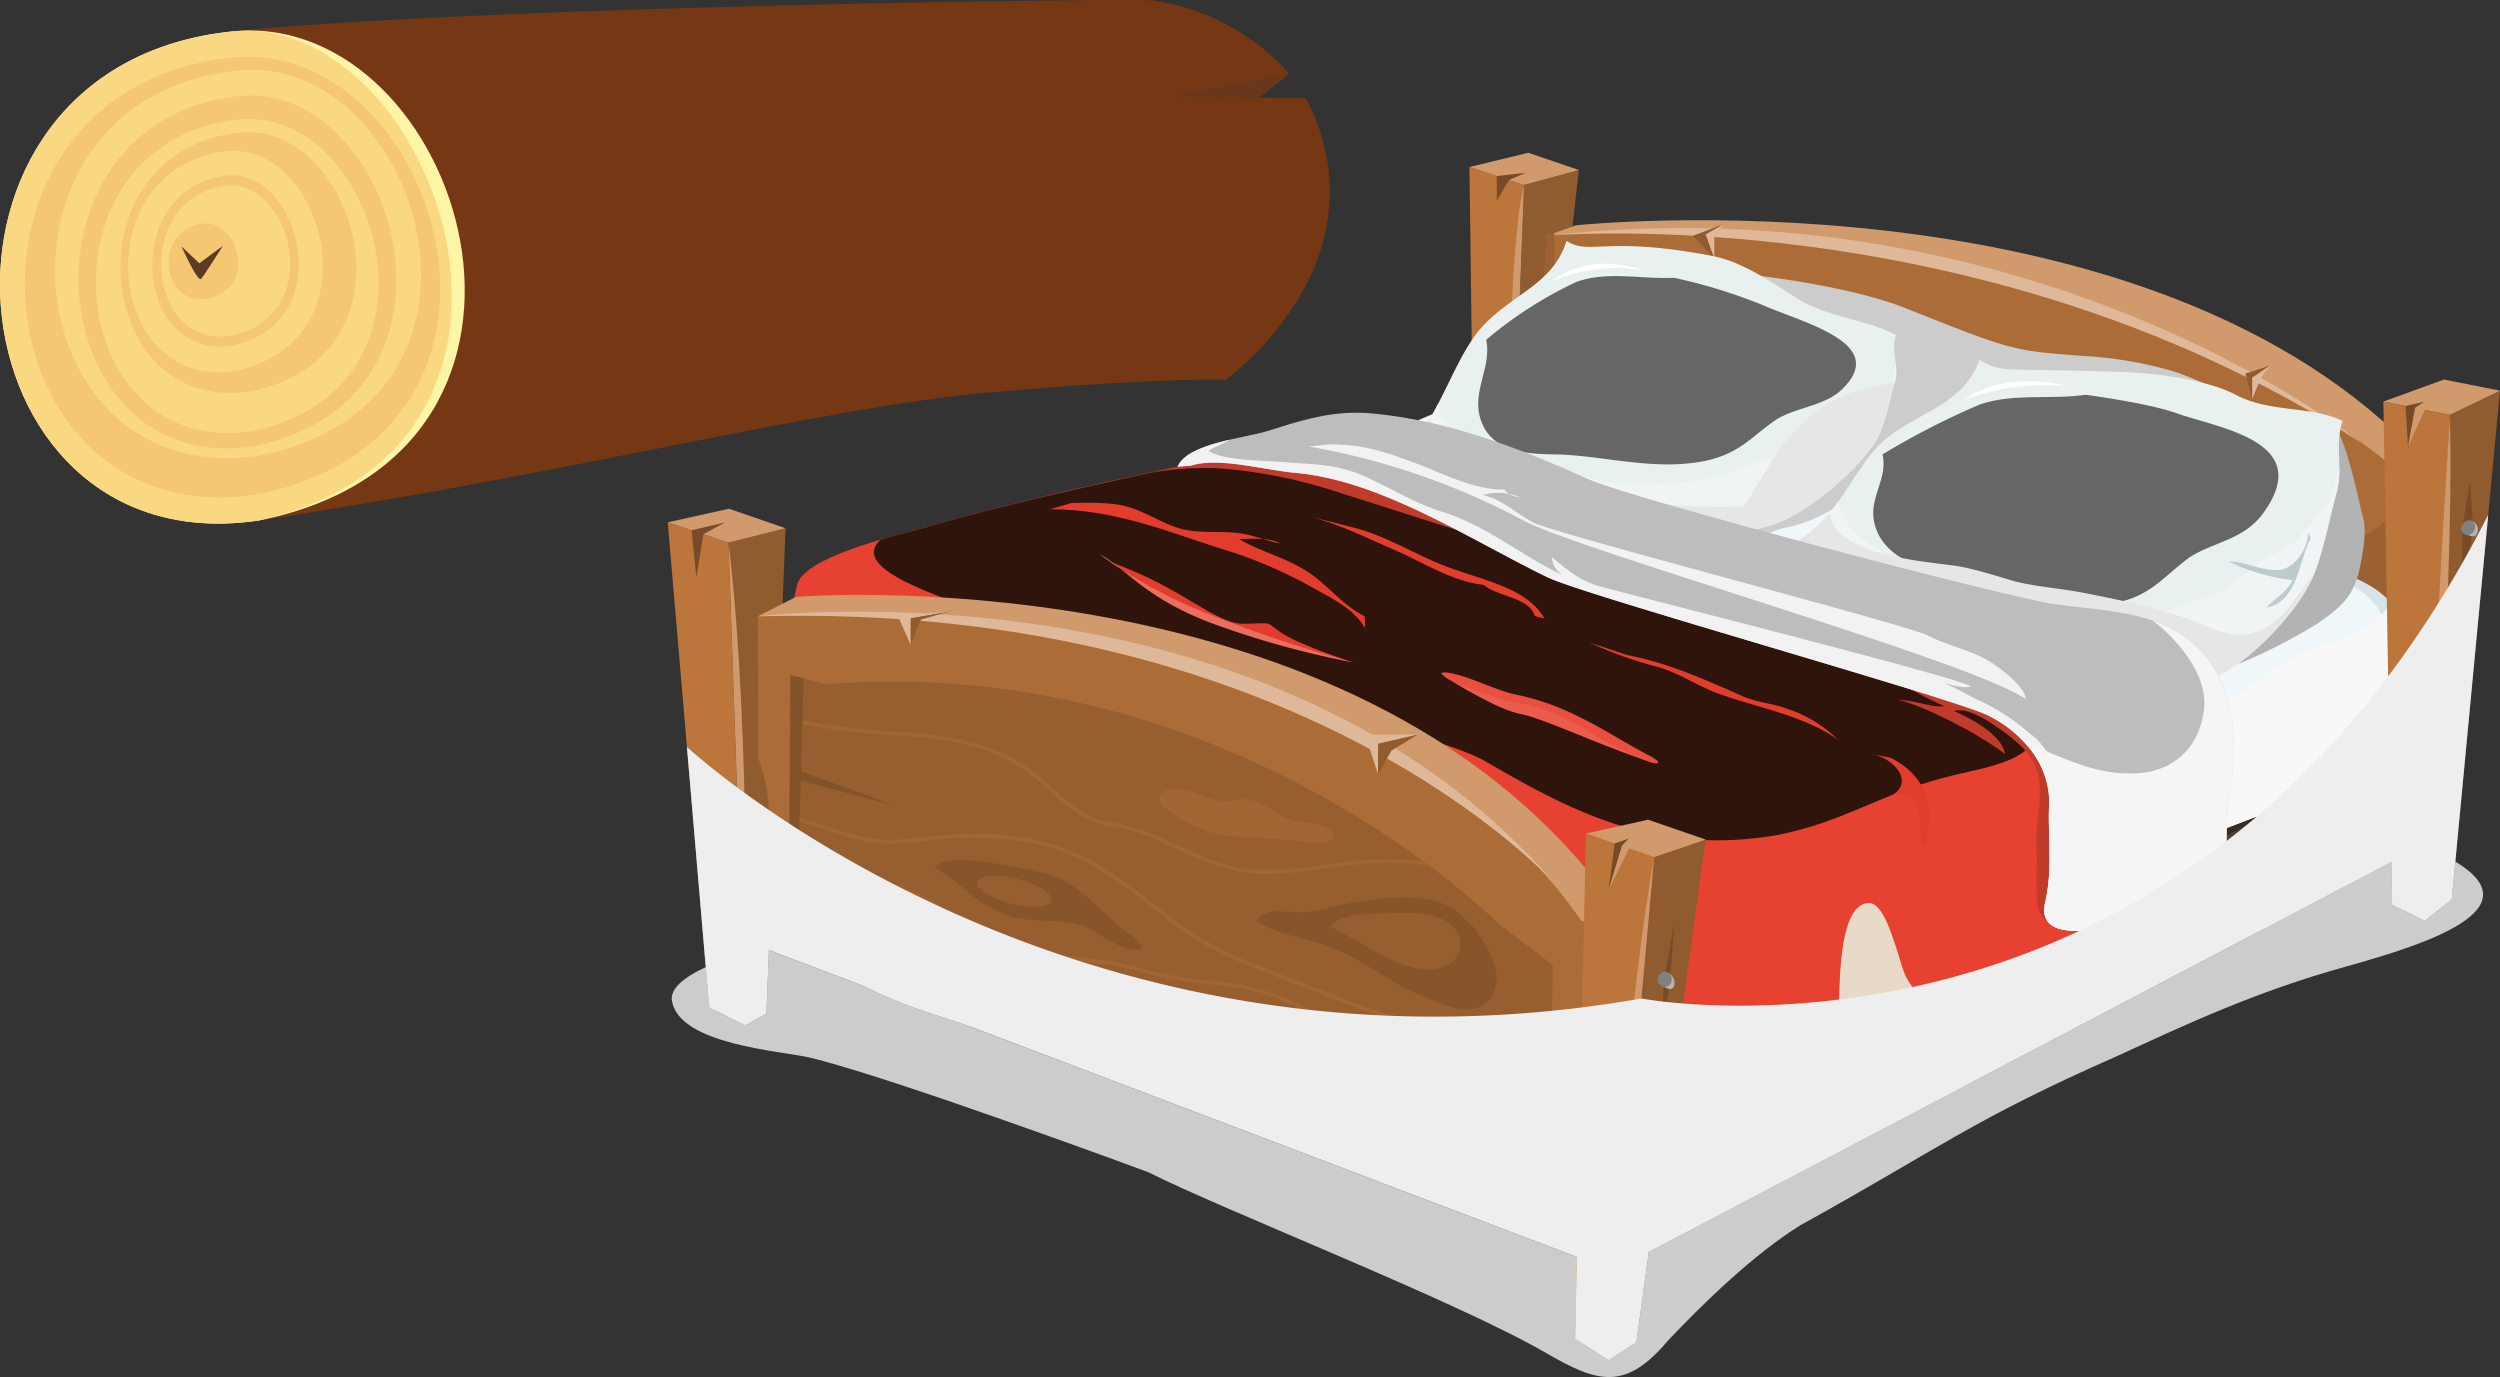 <svg xmlns="http://www.w3.org/2000/svg" xmlns:xlink="http://www.w3.org/1999/xlink" width="365.497" height="201.318" viewBox="0 0 365.497 201.318">
  <rect x="0" y="0" width="365.497" height="201.318" fill="#333333" stroke="none"/>
  <defs>
    <clipPath id="clip-path">
      <rect id="Rectángulo_3480" data-name="Rectángulo 3480" width="267.877" height="178.984" fill="none"/>
    </clipPath>
    <clipPath id="clip-path-3">
      <path id="Trazado_32880" data-name="Trazado 32880" d="M136.394,60.873c-14.859,5.461-15.656,8.612-31.177,14.434C92.346,80.05,77.943,84.46,65.379,89.8c-5.823,2.668-13.875,4.15-16.633,10.078-2.759,5.632-4.291,18.3.919,23.344l105.94,46.15c6.436,4.15,15.936-7,22.064-9.072,9.5-3.556,18.081-9.062,27.275-12.917,18.693-8,20.757-15.531,39.757-22.941,10.112-4.15,19-6.305,26.047-14.605,2.758-2.964,4.9-15.333,1.532-19.483-4.29-5.335-14.876-6.179-21.311-8.551-6.743-2.668-19.056-7.419-26.41-8.308-7.048-.889-60.584-16.428-67.326-17.613a20.121,20.121,0,0,0-3.09-.237c-6.344,0-11.932,2.93-17.748,5.232" transform="translate(-46.213 -55.641)" fill="none"/>
    </clipPath>
    <linearGradient id="linear-gradient" x1="-0.105" y1="1.253" x2="-0.102" y2="1.253" gradientUnits="objectBoundingBox">
      <stop offset="0" stop-color="#dcebf3"/>
      <stop offset="0.376" stop-color="#eff7fa"/>
      <stop offset="1" stop-color="#eff7fa"/>
    </linearGradient>
    <clipPath id="clip-path-5">
      <rect id="Rectángulo_3449" data-name="Rectángulo 3449" width="121.495" height="80.376" fill="none"/>
    </clipPath>
    <clipPath id="clip-path-6">
      <rect id="Rectángulo_3450" data-name="Rectángulo 3450" width="113.149" height="67.861" fill="none"/>
    </clipPath>
    <clipPath id="clip-path-7">
      <rect id="Rectángulo_3451" data-name="Rectángulo 3451" width="94.35" height="30.708" fill="none"/>
    </clipPath>
    <clipPath id="clip-path-8">
      <rect id="Rectángulo_3452" data-name="Rectángulo 3452" width="28.831" height="30.024" fill="none"/>
    </clipPath>
    <clipPath id="clip-path-9">
      <rect id="Rectángulo_3453" data-name="Rectángulo 3453" width="73.637" height="25.121" fill="none"/>
    </clipPath>
    <clipPath id="clip-path-10">
      <rect id="Rectángulo_3454" data-name="Rectángulo 3454" width="64.465" height="17.019" fill="none"/>
    </clipPath>
    <clipPath id="clip-path-11">
      <rect id="Rectángulo_3455" data-name="Rectángulo 3455" width="55.228" height="27.53" fill="none"/>
    </clipPath>
    <clipPath id="clip-path-12">
      <rect id="Rectángulo_3456" data-name="Rectángulo 3456" width="26.01" height="22.32" fill="none"/>
    </clipPath>
    <clipPath id="clip-path-13">
      <rect id="Rectángulo_3457" data-name="Rectángulo 3457" width="29.207" height="37.289" fill="none"/>
    </clipPath>
    <clipPath id="clip-path-14">
      <rect id="Rectángulo_3458" data-name="Rectángulo 3458" width="80.34" height="32.658" fill="none"/>
    </clipPath>
    <clipPath id="clip-path-15">
      <rect id="Rectángulo_3459" data-name="Rectángulo 3459" width="59.232" height="30.621" fill="none"/>
    </clipPath>
    <clipPath id="clip-path-16">
      <rect id="Rectángulo_3460" data-name="Rectángulo 3460" width="76.549" height="25.768" fill="none"/>
    </clipPath>
    <clipPath id="clip-path-17">
      <rect id="Rectángulo_3461" data-name="Rectángulo 3461" width="170.054" height="54.779" fill="none"/>
    </clipPath>
    <clipPath id="clip-path-18">
      <rect id="Rectángulo_3462" data-name="Rectángulo 3462" width="16.689" height="29.848" fill="none"/>
    </clipPath>
    <clipPath id="clip-path-19">
      <rect id="Rectángulo_3463" data-name="Rectángulo 3463" width="93.138" height="43.396" fill="none"/>
    </clipPath>
    <clipPath id="clip-path-20">
      <rect id="Rectángulo_3464" data-name="Rectángulo 3464" width="2.472" height="2.466" fill="none"/>
    </clipPath>
    <clipPath id="clip-path-21">
      <path id="Trazado_32936" data-name="Trazado 32936" d="M257.592,214.339a.879.879,0,0,0,.748.969.837.837,0,0,0,.882-.81.88.88,0,0,0-.748-.967.663.663,0,0,0-.075,0,.841.841,0,0,0-.807.811" transform="translate(-257.589 -213.528)" fill="none"/>
    </clipPath>
    <radialGradient id="radial-gradient" cx="0.499" cy="0.49" r="0.38" gradientTransform="matrix(-1.083, -0.097, 0.114, -1.084, -155.437, 50.104)" gradientUnits="objectBoundingBox">
      <stop offset="0" stop-color="#e6e6e6"/>
      <stop offset="1" stop-color="gray"/>
    </radialGradient>
    <clipPath id="clip-path-23">
      <rect id="Rectángulo_3466" data-name="Rectángulo 3466" width="2.471" height="2.465" fill="none"/>
    </clipPath>
    <clipPath id="clip-path-24">
      <path id="Trazado_32940" data-name="Trazado 32940" d="M250.85,274.193a.878.878,0,0,0,.747.968.835.835,0,0,0,.882-.807.883.883,0,0,0-.748-.97c-.025,0-.049,0-.074,0a.842.842,0,0,0-.807.812" transform="translate(-250.847 -273.381)" fill="none"/>
    </clipPath>
    <radialGradient id="radial-gradient-2" cx="0.499" cy="0.491" r="0.38" gradientTransform="matrix(-1.084, -0.097, 0.115, -1.084, -149.779, 17.727)" xlink:href="#radial-gradient"/>
    <clipPath id="clip-path-26">
      <rect id="Rectángulo_3468" data-name="Rectángulo 3468" width="2.408" height="2.306" fill="none"/>
    </clipPath>
    <clipPath id="clip-path-27">
      <path id="Trazado_32969" data-name="Trazado 32969" d="M467.441,96.139a.96.96,0,0,0-.854.906.722.722,0,0,0,.73.833.968.968,0,0,0,.856-.907.727.727,0,0,0-.7-.833h-.036" transform="translate(-466.584 -96.138)" fill="none"/>
    </clipPath>
    <radialGradient id="radial-gradient-3" cx="0.499" cy="0.495" r="0.411" gradientTransform="matrix(-1.002, -0.047, 0.052, -1.097, -276.229, 129.433)" xlink:href="#radial-gradient"/>
    <clipPath id="clip-path-30">
      <path id="Trazado_32977" data-name="Trazado 32977" d="M462.878,159.561a.964.964,0,0,0-.857.906.723.723,0,0,0,.73.833.966.966,0,0,0,.856-.906.728.728,0,0,0-.695-.834h-.034" transform="translate(-462.018 -159.56)" fill="none"/>
    </clipPath>
    <radialGradient id="radial-gradient-4" cx="0.499" cy="0.495" r="0.411" gradientTransform="matrix(-1.003, -0.047, 0.052, -1.097, -272.848, 90.719)" xlink:href="#radial-gradient"/>
    <clipPath id="clip-path-32">
      <path id="Trazado_32982" data-name="Trazado 32982" d="M145.765,70.246c-3.313,1.057-11.756,1.778-13.2,5.231l1.931-.155c4.137-1.293,10.693.652,15.394,1.073,12.492,1.119,25.55,9.817,36.813,15.279,5.336,2.588,59.043,17.588,64.289,20.142,5.069,2.47,9.3,7.42,8.995,13.069-.231,4.245.582,9.334-.571,14.234-1.138,4.833,4.432,4.55,9.108,3.83,2.273-.35,7.3-.908,9.577-1.479a15.193,15.193,0,0,0,3.452-1.269c2.006-1.14,2.649-.485,3.363-2.568,1.448-4.22.671-9.469,1.393-13.752,1.557-9.225.9-19.571-8.225-24.595-5.158-2.841-11.647-2.878-17.519-3.743-6.965-1.025-61.495-15.355-67.835-18.2-9.8-4.4-20.226-8.549-31.526-9.637-.86-.083-1.691-.121-2.5-.121-4.612,0-8.509,1.251-12.943,2.665" transform="translate(-132.569 -67.581)" fill="none"/>
    </clipPath>
    <linearGradient id="linear-gradient-2" x1="-0.435" y1="1.124" x2="-0.431" y2="1.124" gradientUnits="objectBoundingBox">
      <stop offset="0" stop-color="#f8f8f8"/>
      <stop offset="0.695" stop-color="#f8f8f8"/>
      <stop offset="1" stop-color="#bdbdbd"/>
    </linearGradient>
    <clipPath id="clip-path-34">
      <rect id="Rectángulo_3474" data-name="Rectángulo 3474" width="129.816" height="71.692" fill="none"/>
    </clipPath>
    <clipPath id="clip-path-35">
      <rect id="Rectángulo_3475" data-name="Rectángulo 3475" width="104.827" height="37.234" fill="none"/>
    </clipPath>
    <clipPath id="clip-path-36">
      <rect id="Rectángulo_3476" data-name="Rectángulo 3476" width="27.692" height="34.667" fill="none"/>
    </clipPath>
    <clipPath id="clip-path-37">
      <rect id="Rectángulo_3477" data-name="Rectángulo 3477" width="31.35" height="45.355" fill="none"/>
    </clipPath>
    <clipPath id="clip-path-38">
      <rect id="Rectángulo_3478" data-name="Rectángulo 3478" width="263.348" height="123.605" fill="none"/>
    </clipPath>
    <clipPath id="clip-path-39">
      <rect id="Rectángulo_3492" data-name="Rectángulo 3492" width="194.42" height="76.55" fill="none"/>
    </clipPath>
    <clipPath id="clip-path-40">
      <path id="Trazado_32997" data-name="Trazado 32997" d="M163.731,0C143.521.026,65.31,1.366,33.965,4.593-10.095,9.132-9.026,67.775,24.178,75.674a33.235,33.235,0,0,0,7.594.876h.2a39.826,39.826,0,0,0,5.906-.465c45.96-6.945,82.182-16.539,107.009-18.743s34.317-1.835,34.317-1.835a43.351,43.351,0,0,0,11.208-12.885,29.883,29.883,0,0,0,4-14.481v-.215q0-.842-.06-1.7a29.528,29.528,0,0,0-2.189-9.25,22.045,22.045,0,0,0-1.264-2.6l-20.142-.2,17.709-3.337a28.406,28.406,0,0,0-6.406-5.62A33.264,33.264,0,0,0,168.4.053C168,.02,166.775,0,164.863,0Z" transform="translate(-0.005)" fill="none"/>
    </clipPath>
    <linearGradient id="linear-gradient-3" x1="0.086" y1="0.86" x2="0.092" y2="0.86" gradientUnits="objectBoundingBox">
      <stop offset="0" stop-color="#a15c34"/>
      <stop offset="0.285" stop-color="#9c5730"/>
      <stop offset="0.625" stop-color="#8d4b25"/>
      <stop offset="0.991" stop-color="#753714"/>
      <stop offset="1" stop-color="#753714"/>
    </linearGradient>
    <clipPath id="clip-path-42">
      <rect id="Rectángulo_3482" data-name="Rectángulo 3482" width="139.202" height="33.133" fill="none"/>
    </clipPath>
    <clipPath id="clip-path-43">
      <path id="Trazado_32998" data-name="Trazado 32998" d="M180,25.052c-2.845,2.347-5.927,4.508-6.519,4.631-.991.206-2.046,1.252-6.882.873s-10.04-.22-13.265-.472-4.236.233-10.382.034-6.406-1.067-13.008.395a70.126,70.126,0,0,1-13.44,1.772c-.967-.076-1.222-.942-5.869.388s-4.712,2.174-7.615,1.947,1.334-.461-5.459-.71-7.136.007-8.081-.35-1.224-.944-5.161-.4l-5.246.718c-1.311.181-3.7,1.689-6.3,1.767s1.979-.41-5.224.438-6.492.058-8.75-.119l-5.48-.43a13.977,13.977,0,0,0-4.236.234L40.8,13.084c2.021-.972,14.671-5.067,17.916-5.1s7.739.607,10.64.834,8.061.63,10.385-.035S96.813,6.168,96.813,6.168s3.033-1.457,9.46-.672,7,1.678,10.6,1.394,3.979-1.1,7.247-1.41,2.6-.078,6.537-.618,3.525.558,5.826.173,1.311-.18,4.924-.745-2.147-1.581,5.224-.438,8.319,1.5,9.952,1.344,2.946-.334,4.579-.488,2.346-.948,4.279-.8c1.1.087,1.678.131,2.269.127a28.372,28.372,0,0,1,6.4,5.62L156.4,13l20.142.2a22.367,22.367,0,0,1,1.264,2.6A29.557,29.557,0,0,1,180,25.052" transform="translate(-40.798 -3.333)" fill="none"/>
    </clipPath>
    <linearGradient id="linear-gradient-4" x1="-2.274" y1="0.893" x2="-2.244" y2="0.893" xlink:href="#linear-gradient-3"/>
    <clipPath id="clip-path-44">
      <rect id="Rectángulo_3484" data-name="Rectángulo 3484" width="71.868" height="7.719" fill="none"/>
    </clipPath>
    <clipPath id="clip-path-45">
      <path id="Trazado_32999" data-name="Trazado 32999" d="M49.454,26.31s27.649-.944,29-1.685,1.575-3.549,4.41-2.48,9.2,2.7,11.411,3.434,9.371.452,10.382-.034,4.2-3.909,4.2-3.909,6.882-.875,8.172-.773-12.941-.448-14.253-.268-7.7,3.069-9.916,2.331-9.753-3.871-11.667-4.3-7.723,3.35-10.69,3.964A52.39,52.39,0,0,1,59.692,24c-5.2.157-14.444-1.978-14.444-1.978Z" transform="translate(-45.248 -18.591)" fill="none"/>
    </clipPath>
    <linearGradient id="linear-gradient-5" x1="-6.579" y1="1.15" x2="-6.481" y2="1.15" xlink:href="#linear-gradient-3"/>
    <clipPath id="clip-path-46">
      <rect id="Rectángulo_3486" data-name="Rectángulo 3486" width="68.032" height="8.269" fill="none"/>
    </clipPath>
    <clipPath id="clip-path-47">
      <path id="Trazado_33000" data-name="Trazado 33000" d="M78.136,9.911c1.31-.18,13.505-2.615,17.075-2.618s10.185,2.492,11.13,2.849,7.782.043,10.839-1.694,5.29-1.282,6.991-2.278,13.695-.906,13.695-.906-1.509,2.707-2.477,2.631-10.317-.807-12.04.471S117.3,11,115.3,11.691s-9.762.366-11.329-.322a28.584,28.584,0,0,0-7.006-1.678c-1.935-.151-11.335,3.915-12.3,3.838s-7.46-.018-7.46-.018l-7.371-1.142Z" transform="translate(-69.833 -5.262)" fill="none"/>
    </clipPath>
    <linearGradient id="linear-gradient-6" x1="-8.864" y1="1.454" x2="-8.765" y2="1.454" xlink:href="#linear-gradient-3"/>
    <clipPath id="clip-path-48">
      <rect id="Rectángulo_3488" data-name="Rectángulo 3488" width="166.238" height="35.262" fill="none"/>
    </clipPath>
    <clipPath id="clip-path-49">
      <path id="Trazado_33001" data-name="Trazado 33001" d="M184.121,31.873a40.341,40.341,0,0,1-4.124,6v.007a42.084,42.084,0,0,1-7.085,6.875s-9.49-.365-34.317,1.833S77.547,58.39,31.587,65.335a40.3,40.3,0,0,1-5,.45,33.576,33.576,0,0,1-8.7-.861,26.475,26.475,0,0,1,2.739-3.176c4.932-4.981,37.614-20.5,37.614-20.5,17.068,1.618,47.557-2.492,50.636-4.512s3.276-4.545,7.122-3.963,5.842,4.13,11.088,3.411,16.34-1.547,20.73-3.745,14.452-2.259,15.352-1.341c.692.7,14.479.783,20.955.776" transform="translate(-17.884 -30.538)" fill="none"/>
    </clipPath>
    <linearGradient id="linear-gradient-7" x1="-1.71" y1="0.606" x2="-1.682" y2="0.606" xlink:href="#linear-gradient-3"/>
    <clipPath id="clip-path-50">
      <rect id="Rectángulo_3490" data-name="Rectángulo 3490" width="153.41" height="27.903" fill="none"/>
    </clipPath>
    <clipPath id="clip-path-51">
      <path id="Trazado_33002" data-name="Trazado 33002" d="M177.732,35.971a42.084,42.084,0,0,1-7.085,6.875s-9.49-.365-34.317,1.833S75.281,56.477,29.321,63.422a40.3,40.3,0,0,1-5,.45c3.238-2.977,20.77-9.855,20.77-9.855a31.4,31.4,0,0,0,9.672.757s4.6-.769,6.258-1.2,4.256-.514,7.57-1.384,3.656-1.126,7.825-.518,14.26-3.97,18.26-5.351,3.526.56,6.061,1.322,15.571-4.148,16.818-3.486,4.17.608,6.88-.875,5.4-2.684,6.991-2.277,4.471.915,4.471.915l8.023-3.045s1.832-2.681,3.291-.589a4.063,4.063,0,0,0,4.4,1.756c.988-.2,2.989-.9,5.311-1.562s3.891.022,4.859.1,1.656-.434,4.537.073a14.413,14.413,0,0,0,7.892-1.36,26.565,26.565,0,0,1,3.515-1.317" transform="translate(-24.321 -35.971)" fill="none"/>
    </clipPath>
    <linearGradient id="linear-gradient-8" x1="-2.254" y1="0.59" x2="-2.22" y2="0.59" xlink:href="#linear-gradient-3"/>
  </defs>
  <g id="Grupo_18892" data-name="Grupo 18892" transform="translate(-1075.38 -8461)">
    <g id="Grupo_12521" data-name="Grupo 12521" transform="translate(0 -15)">
      <g id="Grupo_12489" data-name="Grupo 12489" transform="translate(1173 8498.334)">
        <g id="Grupo_12488" data-name="Grupo 12488" clip-path="url(#clip-path)">
          <g id="Grupo_12391" data-name="Grupo 12391">
            <g id="Grupo_12390" data-name="Grupo 12390" clip-path="url(#clip-path)">
              <path id="Trazado_32864" data-name="Trazado 32864" d="M21.245,172.6C17,171.589,2.018,170.732,1.052,164.195c-.483-4.67,14.4-7.939,18.744-9.341,28.485-11.675,108.594-2.584,135.147-18.929,8.208-5.137-47.277-18.9-41.483-26.369,4.346-5.136,8.208-12.609,13.037-16.344,7.242-5.6,60.313,11.425,67.072,14.694,9.173,4.67,19.795,7.472,29.451,12.142,6.276,3.269,14,6.071,19.312,10.741s10.384,8.714,16.835,11.756c16.32,7.7-.8,13.25-13.466,16.771-13.025,3.622-23.165,8.366-33.3,13.036-21.244,9.34-26.073,13.543-46.35,24.75-6.76,4.2-14,11.209-19.313,16.812-6.276,7.472-10.307,6.244-17.864,1.868-13.256-7.676-47.109-20.853-58.213-26.456,0,0-37.519-13.892-49.414-16.725" transform="translate(-0.455 -40.309)" fill="#ccc"/>
              <path id="Trazado_32865" data-name="Trazado 32865" d="M209.31,69.539l-.852-65.826,7.964,2.626-2.494,65.573Z" transform="translate(-91.245 -1.625)" fill="#bc753b"/>
              <path id="Trazado_32866" data-name="Trazado 32866" d="M220.679,6.676l8.034-2.191-7.434,66.093-3.094,1.672Z" transform="translate(-95.504 -1.963)" fill="#905b2e"/>
              <path id="Trazado_32867" data-name="Trazado 32867" d="M208.458,2.087l7.964,2.626,8.033-2.191L217.048,0Z" transform="translate(-91.246 0)" fill="#d19a6d"/>
              <path id="Trazado_32868" data-name="Trazado 32868" d="M220.916,8.382l-2.063,54.259s-.889-41.905,2.063-54.259" transform="translate(-95.741 -3.669)" fill="#d19a6d"/>
              <path id="Trazado_32869" data-name="Trazado 32869" d="M228.5,19.81l4.321-1.53s81.227-8.515,121.768,32.231l-.514,5.332Z" transform="translate(-100.017 -7.678)" fill="#d19a6d"/>
              <path id="Trazado_32870" data-name="Trazado 32870" d="M352.059,56.456S332.88,37.11,284.51,25c-32.088-7.337-58.027-4.009-58.027-4.009L223.9,67.157l125.29,37.049,2.872-46.044Z" transform="translate(-98.004 -8.859)" fill="#ac6c37"/>
              <path id="Trazado_32871" data-name="Trazado 32871" d="M228.5,20.706s63.8-5.7,118.993,30.209c0,0-47.285-38.285-118.993-30.209" transform="translate(-100.017 -8.573)" fill="#dfb899"/>
              <path id="Trazado_32872" data-name="Trazado 32872" d="M352.552,60.653c-8.508,7.293-9.546,6.662-20.406,3.882-3.862-1.245-7.724-1.245-11.588-3.113-4.184-1.868-7.4-4.359-11.909-4.981-7.4-1.245-62.4-15.784-69.808-17.652-12.193-3.326-10.417-7.535-10.6-18.044-.732.288-1.123.468-1.123.468l-1.772,31.633c1,.21,1.882.4,2.552.575,24.784,7.161,97.167,24.19,120.02,36.332.977.472,1.885.935,2.734,1.363Z" transform="translate(-98.638 -9.08)" fill="#9b6132"/>
              <path id="Trazado_32873" data-name="Trazado 32873" d="M410.185,56.5l3.667-1.2L411.2,57.1v3.1Z" transform="translate(-179.545 -24.207)" fill="#905b2e"/>
              <path id="Trazado_32874" data-name="Trazado 32874" d="M414.64,55.3l-2.656,1.8v3.1l1.329-3.2Z" transform="translate(-180.333 -24.207)" fill="#dfb899"/>
              <path id="Trazado_32875" data-name="Trazado 32875" d="M215.559,9.289l1.774-3.014,2.425-1.058-4.215.467Z" transform="translate(-94.347 -2.284)" fill="#774b27"/>
              <path id="Trazado_32876" data-name="Trazado 32876" d="M271.129,22.7V20.446l1.329-1.877-2.592,1.505,1.263,3.587Z" transform="translate(-118.125 -8.128)" fill="#dfb899"/>
              <path id="Trazado_32877" data-name="Trazado 32877" d="M269.7,23.661l-1.263-3.587,2.592-1.506-4.426,1.685Z" transform="translate(-116.698 -8.127)" fill="#905b2e"/>
              <path id="Trazado_32878" data-name="Trazado 32878" d="M253.543,134.012,304.9,147.33,188.472,207.817l-76.815-36.169L229.7,122.817Z" transform="translate(-48.874 -53.759)" fill="#774b27"/>
              <path id="Trazado_32879" data-name="Trazado 32879" d="M360.1,153,251.7,210.137l-3.574-1.036,110.428-58.914s7.3-3.094,1.543,2.809" transform="translate(-108.611 -65.385)" fill="#362b25"/>
            </g>
          </g>
          <g id="Grupo_12393" data-name="Grupo 12393" transform="translate(25.985 31.286)">
            <g id="Grupo_12392" data-name="Grupo 12392" clip-path="url(#clip-path-3)">
              <rect id="Rectángulo_3448" data-name="Rectángulo 3448" width="231.196" height="117.876" transform="translate(-1.758 0)" fill="url(#linear-gradient)"/>
            </g>
          </g>
          <g id="Grupo_12443" data-name="Grupo 12443">
            <g id="Grupo_12442" data-name="Grupo 12442" clip-path="url(#clip-path)">
              <path id="Trazado_32881" data-name="Trazado 32881" d="M277.54,165.818c18.693-8,20.757-15.531,39.757-22.941,10.113-4.151,19-6.306,26.048-14.605,2.758-2.964,4.9-15.333,1.532-19.483-4.29-5.335-14.876-6.18-21.311-8.551-1.8-.714-4.006-1.576-6.4-2.473a12.462,12.462,0,0,1,1.608.795c1.77,1.09,3.379,2.49,5.311,3.269,2.414.934,4.989.622,7.564,1.4,3.862,1.09,9.334,2.8,11.427,6.538,4.024,6.693.644,15.411-4.184,20.392-.483-2.024.482-4.67-.644-6.538-.644,1.868.644,5.292-.483,6.849-1.931,2.491-3.218-.778-3.7-2.8-.643-2.179-.8-8.406-3.218-9.34.965,2.919,2.575,7.161,1.931,10.586-.161,1.556-.873,5.247-2.415,6.382-6.276,4.62-7.242-1.324-7.564-3.892-1.126.624.323,5.293-.16,6.695-.643,1.712-3.058,2.023-4.506,3.269a5.538,5.538,0,0,1-4.668,1.245c-2.092-.778-1.931-3.579-3.7-2.335-1.448.934-1.77,3.425-3.541,4.514a19.8,19.8,0,0,1-5.793,2.8c-3.7,1.246-8.208,1.868-11.1,4.67-1.288,1.4-1.932,3.269-3.54,4.515-1.61,1.4,10.46-2.491,8.529-1.4-2.9,1.556-6.921,4.2-10.3,2.957-2.736-.933-2.9-2.957-4.506.157-.805,1.4-.965,3.268-1.931,4.669-1.61,2.646-3.058,2.646-5.311,3.269-1.77.467-4.183,3.114-4.827-.311-1.771,1.712-2.092,3.892-4.345,5.449a34.2,34.2,0,0,1-6.76,3.424c-1.77.778-4.667,1.712-6.277,0-1.609-1.868,0-4.981-.322-7-2.575,2.179-1.609,7-2.9,9.962-1.61,3.581-5.633,3.581-7.726.156-3.058-4.981-.391-14.908,2.413-20.392,1.288-4.047-3.862-3.113-6.276-3.269-3.541-.312-7.4-1.713-10.782-2.958-3.7-1.556-9.5-4.981-11.748.311-2.9,7,4.666,15.411,8.208,20.859,1.77,2.958,2.575,4.359,1.609,7.628a15.867,15.867,0,0,0-.605,3.655l6.277,3.867c6.436,4.15,15.936-7,22.065-9.071,9.5-3.557,18.08-9.063,27.274-12.917" transform="translate(-92.825 -42.793)" fill="#d6e3e9"/>
              <g id="Grupo_12396" data-name="Grupo 12396" transform="translate(132.282 65.555)" style="mix-blend-mode: multiply;isolation: isolate">
                <g id="Grupo_12395" data-name="Grupo 12395">
                  <g id="Grupo_12394" data-name="Grupo 12394" clip-path="url(#clip-path-5)">
                    <path id="Trazado_32882" data-name="Trazado 32882" d="M354.648,116.587c-.437,3.642-8.908,6.156-11.726,7.179-6.76,2.8-8.691,7-15.933,8.406-14,2.335-23.174,8.873-36.21,13.543-6.277,2.335,1.447-.935-4.346,2.335-6.277,3.736-10.622,9.34-15.933,14.01-9.657,7-27.52,10.273-32.348,21.481a39.085,39.085,0,0,0-2.894,10.6l3.094,1.906c6.436,4.15,15.936-7,22.065-9.071,9.5-3.557,18.08-9.062,27.273-12.917,18.693-8,20.757-15.531,39.757-22.941,10.113-4.151,19-6.306,26.048-14.605,2.758-2.964,4.9-15.333,1.532-19.483-.121-.151-.25-.3-.38-.441" transform="translate(-235.26 -116.587)" fill="#f8f8f8"/>
                  </g>
                </g>
              </g>
              <path id="Trazado_32883" data-name="Trazado 32883" d="M249.2,235.647l111.918-58.762.3-9.1L248.27,227.5Z" transform="translate(-108.672 -73.443)" fill="#905b2e"/>
              <path id="Trazado_32884" data-name="Trazado 32884" d="M433.952,174.48,413,185.532l20.956-8Z" transform="translate(-180.776 -76.373)" fill="#774b27"/>
              <path id="Trazado_32885" data-name="Trazado 32885" d="M247.04,275.076l15.9-5.56-15.29,8.051Z" transform="translate(-108.134 -117.972)" fill="#774b27"/>
              <g id="Grupo_12399" data-name="Grupo 12399" transform="translate(139.598 94.343)" style="mix-blend-mode: multiply;isolation: isolate">
                <g id="Grupo_12398" data-name="Grupo 12398">
                  <g id="Grupo_12397" data-name="Grupo 12397" clip-path="url(#clip-path-6)">
                    <path id="Trazado_32886" data-name="Trazado 32886" d="M404.857,181.034c.015-.006,21.716-9.872,20.143-6.3s-14.772,12.349-14.805,12.371l19.462-10.219.3-9.1Z" transform="translate(-316.811 -167.786)" fill="#ccc"/>
                    <path id="Trazado_32887" data-name="Trazado 32887" d="M300.988,240.114,269.679,255.7s-14.731,8.716-14.572,4.556a4.547,4.547,0,0,1,3.95-4.556,97.123,97.123,0,0,1,12.6-8.888L248.27,259.16l.928,8.146Z" transform="translate(-248.27 -199.445)" fill="#ccc"/>
                  </g>
                </g>
              </g>
              <path id="Trazado_32888" data-name="Trazado 32888" d="M362.981,154.486l-.18,5.722L253.66,218.223l-1.131-5.294Z" transform="translate(-110.537 -67.621)" fill="#503f36"/>
              <path id="Trazado_32889" data-name="Trazado 32889" d="M359.385,157.737c.9,1.342-1.6,4.651-7.616,6.644s-23.174,11.413-28.163,14.524-23.574,15.441-36.372,20.705-28.284,15.567-30.263,13.578c-1.769-1.777,2.783-4.263,3.77-4.771l-8.212,4.148,1.131,5.294L362.8,159.844l.181-6.188-14.967,8.479s10.469-5.74,11.37-4.4" transform="translate(-110.536 -67.258)" fill="#362b25"/>
              <path id="Trazado_32890" data-name="Trazado 32890" d="M267.461,250.881h0l-.006,0,.006,0" transform="translate(-117.07 -109.815)" fill="#362b25"/>
              <path id="Trazado_32891" data-name="Trazado 32891" d="M29.34,111.714c1.448-6.071.7-10.206,2.414-17.278.966-3.986,13.518-7.005,18.83-8.406,12.553-3.736,27.949-7,40.985-9.807,15.933-4.2,11.1-6.538,28.486-3.269,12.07,1.868,71.9,20.3,83.97,23.567,11.105,2.8,28.969,1.4,34.28,12.609,4.829,11.675-2.9,24.283,0,35.491-11.1,4.67-19.795,11.675-31.383,15.411-11.1,3.269-7.725,1.4-18.829,4.67-11.105,3.736-18.829,16.812-29.934,18.213-6.759.935-14.967-4.67-20.278-8.873C125.81,165.169,67.911,143,56.806,132.728Z" transform="translate(-12.843 -31.259)" fill="#e74131"/>
              <g id="Grupo_12402" data-name="Grupo 12402" transform="translate(138.445 16.763)" style="mix-blend-mode: multiply;isolation: isolate">
                <g id="Grupo_12401" data-name="Grupo 12401">
                  <g id="Grupo_12400" data-name="Grupo 12400" clip-path="url(#clip-path-7)">
                    <path id="Trazado_32892" data-name="Trazado 32892" d="M340.568,49.945c-4.549-1.137-8.719-3.791-13.269-5.118a59.228,59.228,0,0,0-12.7-2.085c-10.235-.758-10.235-.758-25.968-7.013-9.878-3.927-30.327-6.255-40.753-5.876-3.412.189-.568-.759-.189,4.17.38,3.222,5.118,6.445,7.2,8.53,4.928,5.118,11.183,9.288,17.249,12.7,15.164,8.34,32.981,5.307,48.524.948Z" transform="translate(-246.219 -29.812)" fill="#ccc"/>
                  </g>
                </g>
              </g>
              <g id="Grupo_12405" data-name="Grupo 12405" transform="translate(156.055 26.728)" style="mix-blend-mode: multiply;isolation: isolate">
                <g id="Grupo_12404" data-name="Grupo 12404">
                  <g id="Grupo_12403" data-name="Grupo 12403" clip-path="url(#clip-path-8)">
                    <path id="Trazado_32893" data-name="Trazado 32893" d="M299.562,47.535c1.795.717,5,5.656,6.086,7.993a4.756,4.756,0,0,1,.61,3.308c-.59,1.375-3.116,4.351-4.1,5.919-1.724,2.626-10.78,9.758-17.154,10.835-1.818.307-3.541,1.492-5.344,1.861-4.964.856.224-3.527,1.127-7.992.959-4.2,1.579-7.6,3.424-11.218,5.487-4.149,10.6-7.69,15.351-10.706" transform="translate(-277.539 -47.535)" fill="#ccc"/>
                  </g>
                </g>
              </g>
              <path id="Trazado_32894" data-name="Trazado 32894" d="M188.47,55.957c6.841-6.579,8.251-14.395,12.535-19.848,4.53-5.418,10.845-6.576,12.9-13.217,3.362,2.215,5.58-.806,21.3,2.214,4.52.861,8.781,3.925,12.947,6.544,4.709,2.589,9.581,2.755,13.963,5.029-.876,1.919.408,4.447-.15,6.614-.76,2.445-1.2,5.147-2.159,7.5-1.533,3.808-8.329,10-13.467,12.634-8.171,4.071-22.83,2.6-30.34.407a188.335,188.335,0,0,1-27.523-7.879" transform="translate(-82.497 -10.02)" fill="#e9f0f0"/>
              <path id="Trazado_32895" data-name="Trazado 32895" d="M229.724,31.468a23.359,23.359,0,0,1,13.726-1.592c-.056.087-7.492-3.237-13.726,1.592" transform="translate(-100.554 -12.624)" fill="#fff"/>
              <g id="Grupo_12408" data-name="Grupo 12408" transform="translate(105.973 30.857)" style="mix-blend-mode: multiply;isolation: isolate">
                <g id="Grupo_12407" data-name="Grupo 12407">
                  <g id="Grupo_12406" data-name="Grupo 12406" clip-path="url(#clip-path-9)">
                    <path id="Trazado_32896" data-name="Trazado 32896" d="M262.034,54.878a12.571,12.571,0,0,0-.348,1.712c-.356,1.32-1.052,1.821-2.143,2.827-1.126.924-1.96,2.109-3.33,2.856-1.594.784-3.239,1.136-4.7,2.139-2.424,1.745-3.993,3.036-7.255,4.008-3.031.919-6.089,2.544-9.395,3.215a52.256,52.256,0,0,1-9.375.879c-7.178.27-13.092-2.616-19.711-3.915-3.795-.718-8.4-1.7-10.214-6.076a8.009,8.009,0,0,1-.427-1.826,34.51,34.51,0,0,1-6.669,9.261,188.432,188.432,0,0,0,27.524,7.879c7.51,2.193,22.17,3.664,30.34-.408C251.472,74.794,258.268,68.6,259.8,64.8c.96-2.355,1.4-5.057,2.159-7.5a6.691,6.691,0,0,0,.075-2.416" transform="translate(-188.47 -54.878)" fill="#f1f4f4"/>
                  </g>
                </g>
              </g>
              <path id="Trazado_32897" data-name="Trazado 32897" d="M304.749,65.87a4,4,0,0,1-3.571,3.809c-2.349.137-4.57-.907-6.917-.914a31.631,31.631,0,0,0,8.726,1.968c-.537,1.185-2.245,1.884-3.252,2.936,4.192-.791,3.978-4.983,5.378-7.138q-.181-.329-.363-.661" transform="translate(-128.803 -28.832)" fill="#bdcbcd"/>
              <g id="Grupo_12411" data-name="Grupo 12411" transform="translate(105.973 38.959)" style="mix-blend-mode: multiply;isolation: isolate">
                <g id="Grupo_12410" data-name="Grupo 12410">
                  <g id="Grupo_12409" data-name="Grupo 12409" clip-path="url(#clip-path-10)">
                    <path id="Trazado_32898" data-name="Trazado 32898" d="M246.333,83.737a34.925,34.925,0,0,0,6.6-4.569c-3.276.061-7.131,1.777-10.056,2.387-3.677.773-7.409.513-11.083.428a86.12,86.12,0,0,1-19.952-3.469c-6.933-2.273-13.793-2.849-17.972-9.228a31.887,31.887,0,0,1-5.4,6.978,188.412,188.412,0,0,0,27.524,7.879c7.509,2.193,22.17,3.664,30.34-.408" transform="translate(-188.47 -69.287)" fill="#e6e6e6"/>
                  </g>
                </g>
              </g>
              <g id="Grupo_12414" data-name="Grupo 12414" transform="translate(118.497 18.032)" style="mix-blend-mode: screen;isolation: isolate">
                <g id="Grupo_12413" data-name="Grupo 12413">
                  <g id="Grupo_12412" data-name="Grupo 12412" clip-path="url(#clip-path-11)">
                    <path id="Trazado_32899" data-name="Trazado 32899" d="M239.356,32.311c-4.721.247-9.659-1.03-14.263.609A59.345,59.345,0,0,0,211.9,41.386c.956,4.441-2.856,8.255-.2,13.023,2.231,3.682,6.938,3.675,11.03,3.744,6.976.273,14.391,2.544,21.835.783,4.73-1.191,6.382-3.659,9.959-6.031,3.308-1.832,7.338-1.933,9.762-4.656,6.088-6.412-5.838-9.288-11.945-11.936a77.513,77.513,0,0,0-12.988-4" transform="translate(-210.743 -32.069)" fill="#666"/>
                  </g>
                </g>
              </g>
              <g id="Grupo_12417" data-name="Grupo 12417" transform="translate(153.376 33.537)" style="mix-blend-mode: multiply;isolation: isolate">
                <g id="Grupo_12416" data-name="Grupo 12416">
                  <g id="Grupo_12415" data-name="Grupo 12415" clip-path="url(#clip-path-12)">
                    <path id="Trazado_32900" data-name="Trazado 32900" d="M283.235,79.516c5.139-2.635,11.935-8.826,13.467-12.633.926-2.272,1.37-4.863,2.082-7.238-2.349.636-5.059.963-7.3,1.921-3.359,1.256-6.09,3.821-8.37,6.431-2.4,2.857-4.113,6.452-6.412,9.764-1.215,1.473-2.895,2.6-3.932,4.2a29.869,29.869,0,0,0,10.461-2.448" transform="translate(-272.774 -59.644)" fill="#e6e6e6"/>
                  </g>
                </g>
              </g>
              <g id="Grupo_12420" data-name="Grupo 12420" transform="translate(218.881 39.733)" style="mix-blend-mode: multiply;isolation: isolate">
                <g id="Grupo_12419" data-name="Grupo 12419">
                  <g id="Grupo_12418" data-name="Grupo 12418" clip-path="url(#clip-path-13)">
                    <path id="Trazado_32901" data-name="Trazado 32901" d="M413.542,70.664c1.949.54,3.876,10.343,4.795,14.014.486,1.985-.382,6.38-.825,8.052-.8,2.3-1.358,3.984-6.066,7.118a80.4,80.4,0,0,1-13.378,6.594,17.179,17.179,0,0,1-5.82,1.5c-5.336.148-2.114-1.18-.86-6.584,1.3-5.084,2.174-9.263,4.414-13.888q9.374-8.061,17.74-16.806" transform="translate(-389.273 -70.664)" fill="#b3b3b3"/>
                  </g>
                </g>
              </g>
              <path id="Trazado_32902" data-name="Trazado 32902" d="M291.743,80.983c7.3-3.851,8.873-10.708,13.522-15.1,4.921-4.39,11.855-5.293,14.2-12,3.7,1.956,2.524,1.137,20.061,1.735,5.046.1,13.329,1.034,17.827,3.57,5.1,2.411,10.541,1.383,15.22,3.609-1.159,3.173.021,6.759-.809,10.183-1.072,3.839-1.809,7.929-3.07,11.423-2.038,5.851-9.843,13.914-15.478,16.24-8.958,3.766-24.4-1.543-32.352-5.407a258.019,258.019,0,0,1-29.118-14.259" transform="translate(-127.701 -23.588)" fill="#e9f0f0"/>
              <path id="Trazado_32903" data-name="Trazado 32903" d="M336.551,62.214a34.657,34.657,0,0,1,15.187-2.129c-.052.019-8.287-2.536-15.187,2.129" transform="translate(-147.314 -26.002)" fill="#fff"/>
              <g id="Grupo_12423" data-name="Grupo 12423" transform="translate(164.042 45.692)" style="mix-blend-mode: multiply;isolation: isolate">
                <g id="Grupo_12422" data-name="Grupo 12422">
                  <g id="Grupo_12421" data-name="Grupo 12421" clip-path="url(#clip-path-14)">
                    <path id="Trazado_32904" data-name="Trazado 32904" d="M372.079,81.261c-.259.916-.4,1.885-.55,2.676-.518,2.065-1.331,2.923-2.618,4.531-1.316,1.486-2.33,3.268-3.887,4.4-1.8,1.186-3.617,1.716-5.278,3.081-2.761,2.351-4.547,3.97-8.131,4.98-3.329.958-6.716,2.611-10.3,2.955a44.482,44.482,0,0,1-10.106-.38c-7.7-.94-13.955-5.016-21.023-7.559-4.05-1.448-8.939-3.435-10.848-7.753a7.335,7.335,0,0,1-.443-1.725,20.16,20.16,0,0,1-7.151,6.5,258.21,258.21,0,0,0,29.118,14.259c7.949,3.864,23.394,9.173,32.352,5.407,5.635-2.326,13.44-10.389,15.478-16.239,1.261-3.495,2-7.585,3.07-11.424a14.543,14.543,0,0,0,.317-3.706" transform="translate(-291.743 -81.262)" fill="#f1f4f4"/>
                  </g>
                </g>
              </g>
              <path id="Trazado_32905" data-name="Trazado 32905" d="M417.517,98.548c0,2.3-1.927,5.327-4.211,5.582-2.553.189-4.883-1.226-7.433-1.234a29.172,29.172,0,0,0,9.3,2.719c-.684,1.69-2.585,2.624-3.755,4.014,4.573-.86,4.719-6.917,6.435-10.141q-.169-.471-.335-.94" transform="translate(-177.657 -43.136)" fill="#bdcbcd"/>
              <g id="Grupo_12426" data-name="Grupo 12426" transform="translate(176.247 35.377)" style="mix-blend-mode: screen;isolation: isolate">
                <g id="Grupo_12425" data-name="Grupo 12425">
                  <g id="Grupo_12424" data-name="Grupo 12424" clip-path="url(#clip-path-15)">
                    <path id="Trazado_32906" data-name="Trazado 32906" d="M344.509,62.916c-5.149.756-10.476-.265-15.474,1.421A114.284,114.284,0,0,0,314.81,71.63c.944,4.3-3.121,7.139-.417,12.039,2.263,3.872,7.178,4.893,11.475,5.672,7.325,1.443,15.011,5.11,22.943,3.985,5.054-.877,6.961-3.746,10.933-6.675,3.655-2.3,7.961-2.528,10.8-6.534,7.18-10.06-5.506-12.117-12.056-14.264-3.188-1.188-8.044-2.093-13.98-2.936" transform="translate(-313.449 -62.916)" fill="#666"/>
                  </g>
                </g>
              </g>
              <g id="Grupo_12429" data-name="Grupo 12429" transform="translate(164.042 52.581)" style="mix-blend-mode: multiply;isolation: isolate">
                <g id="Grupo_12428" data-name="Grupo 12428">
                  <g id="Grupo_12427" data-name="Grupo 12427" clip-path="url(#clip-path-16)">
                    <path id="Trazado_32907" data-name="Trazado 32907" d="M368.291,102.764c-1.93,2.084-3.535,5.19-5.726,6.784-3.6,2.649-6.37,2.149-10.347.4-5.562-2.279-11.755-3.547-17.552-4.683-3.162-.633-6.575-.832-9.741-1.607-3.3-.913-6.607-2.111-9.892-2.455-4-.577-17.138-1.573-17.439-7.688a19.108,19.108,0,0,1-5.852,4.814,258.057,258.057,0,0,0,29.118,14.259c7.949,3.864,23.394,9.173,32.353,5.407,5.318-2.194,12.565-9.5,15.078-15.23" transform="translate(-291.743 -93.514)" fill="#e6e6e6"/>
                  </g>
                </g>
              </g>
              <g id="Grupo_12432" data-name="Grupo 12432" transform="translate(30.134 45.742)" style="mix-blend-mode: screen;isolation: isolate">
                <g id="Grupo_12431" data-name="Grupo 12431">
                  <g id="Grupo_12430" data-name="Grupo 12430" clip-path="url(#clip-path-17)">
                    <path id="Trazado_32908" data-name="Trazado 32908" d="M222.042,114.879c-6.759-11.519-77.21-29.171-89.442-31.972L102.023,81.35c-1.254,0-2.513.037-3.775.089-11.634,2.6-25.765,5.581-37.049,8.94-1.677.442-4.075,1.046-6.6,1.79-5.036,4.414,10.214,8.781,15.883,10.974,8.047,3.425,65.227,16.826,72.63,21.5,13.84,8.095,25.352,13.549,42.411,10.747,9.657-1.868,14.957-5.873,24.291-8.365,6.76-1.868,18.025-2.49,12.23-12.142" transform="translate(-53.592 -81.35)" fill="#2f140c"/>
                  </g>
                </g>
              </g>
              <path id="Trazado_32909" data-name="Trazado 32909" d="M316.933,181.527c-.648.148-1.226.286-1.68.4-10.3,3.736-17.38,15.878-27.037,20.858-7.725,4.359-12.875,1.868-20.6,3.425-7.725,1.868-9.012,14.321-19.633,12.453-6.76-1.556-10.623-14.01-10.944-19.925L209.68,216.17c-.044.146-.087.3-.13.445,2.324,1.912,4.714,3.789,7.211,5.625,5.311,4.2,13.519,9.807,20.278,8.873,11.105-1.4,18.829-14.477,29.934-18.213,11.1-3.269,7.724-1.4,18.829-4.669,11.588-3.737,20.278-10.742,31.382-15.412a29.549,29.549,0,0,1-.251-11.292" transform="translate(-91.724 -79.458)" fill="#d33a32"/>
              <g id="Grupo_12435" data-name="Grupo 12435" transform="translate(210.29 89.536)" style="mix-blend-mode: overlay;isolation: isolate">
                <g id="Grupo_12434" data-name="Grupo 12434">
                  <g id="Grupo_12433" data-name="Grupo 12433" clip-path="url(#clip-path-18)">
                    <path id="Trazado_32910" data-name="Trazado 32910" d="M380.1,162.029c-2.317.949-4.8,2.172-5.687,4.674-1,2.8-.007,6.527.743,9.274.964,3.529,2.226,6.919,2.286,10.625a16.809,16.809,0,0,1-.172,2.481q.6-.338,1.208-.674a21.945,21.945,0,0,0,.046-3.158c-.223-3.437-1.483-6.689-2.382-9.982-.756-2.766-1.926-7.236.191-9.676a10.747,10.747,0,0,1,3.8-2.352,34.349,34.349,0,0,1,5.918-1.91c1.5-.368,3.009-.668,4.528-.936.038-.387.073-.774.1-1.16a50.342,50.342,0,0,0-10.58,2.793" transform="translate(-373.993 -159.236)" fill="#666"/>
                  </g>
                </g>
              </g>
              <g id="Grupo_12438" data-name="Grupo 12438" transform="translate(132.323 108.363)" style="mix-blend-mode: multiply;isolation: isolate">
                <g id="Grupo_12437" data-name="Grupo 12437">
                  <g id="Grupo_12436" data-name="Grupo 12436" clip-path="url(#clip-path-19)">
                    <path id="Trazado_32911" data-name="Trazado 32911" d="M356.079,197.719a22.056,22.056,0,0,1-.657-5,15.806,15.806,0,0,0-4.236.893c-3.7,1.279-7.108,4.123-10.378,6.4-5.971,4.123-10.378,13.221-18.907,11.657-3.981-.568-8.388-3.27-10.236-6.824-.995-1.848-2.7-10.8-5.4-10.8-5.261,0-4.123,16.064-4.549,18.907-.529,3.439-1.06,6.385-3.306,8.839a29.111,29.111,0,0,1,7.46-3.986c11.1-3.269,7.724-1.4,18.828-4.67,11.588-3.736,20.279-10.741,31.383-15.411" transform="translate(-262.942 -192.72)" fill="#e9d9c9"/>
                    <path id="Trazado_32912" data-name="Trazado 32912" d="M259.889,248.6c-3.98,1.421-7.961-.426-11.231-2.559-2.985-2.132-7.392-6.4-6.966-10.52l-5.971,11.657a19.819,19.819,0,0,0-.389,3.786c4.213,2.491,8.871,4.353,12.992,3.784,4.887-.617,9.119-3.5,13.273-6.843a11.763,11.763,0,0,1-1.709.694" transform="translate(-235.332 -211.454)" fill="#e9d9c9"/>
                  </g>
                </g>
              </g>
              <path id="Trazado_32913" data-name="Trazado 32913" d="M6.065,167.006,0,96.081l8.889,2.972,2.44,70.573Z" transform="translate(0 -42.057)" fill="#bc753b"/>
              <path id="Trazado_32914" data-name="Trazado 32914" d="M15.809,99.729l8.338-2.1-2.8,70.993-3.1,1.685Z" transform="translate(-6.92 -42.732)" fill="#905b2e"/>
              <path id="Trazado_32915" data-name="Trazado 32915" d="M0,94.539l8.889,2.972,8.338-2.1L8.949,92.557Z" transform="translate(0 -40.514)" fill="#d19a6d"/>
              <path id="Trazado_32916" data-name="Trazado 32916" d="M15.809,101.367l2.44,70.573s.983-42.42-2.44-70.573" transform="translate(-6.92 -44.37)" fill="#d19a6d"/>
              <path id="Trazado_32917" data-name="Trazado 32917" d="M23.391,118.095l5.624-2.85s77.827-6.286,116.14,40.568l.767,10.359Z" transform="translate(-10.239 -50.322)" fill="#d19a6d"/>
              <path id="Trazado_32918" data-name="Trazado 32918" d="M23.391,120.532l.235,48.246,120.68,45.848-.011-49.436Z" transform="translate(-10.239 -52.759)" fill="#ac6c37"/>
              <path id="Trazado_32919" data-name="Trazado 32919" d="M23.391,120.392s85.441-5.5,120.347,44.4l-19.727,4.235L29.4,134.8Z" transform="translate(-10.239 -52.619)" fill="#ac6c37"/>
              <path id="Trazado_32920" data-name="Trazado 32920" d="M23.391,120s75.033-9.135,116.646,39.2c0,0-36.7-41.423-116.646-39.2" transform="translate(-10.239 -52.224)" fill="#dfb899"/>
              <path id="Trazado_32921" data-name="Trazado 32921" d="M14.517,218.886V211.4l-1.65,6.666Z" transform="translate(-5.632 -92.533)" fill="#774b27"/>
              <path id="Trazado_32922" data-name="Trazado 32922" d="M6.188,97.264l.707,6.9,1.026-6.321,3.16-1.717Z" transform="translate(-2.709 -42.077)" fill="#774b27"/>
              <path id="Trazado_32923" data-name="Trazado 32923" d="M69.038,119.146l-5.894,1.027v3.915l1.525-3.691Z" transform="translate(-27.639 -52.152)" fill="#905b2e"/>
              <path id="Trazado_32924" data-name="Trazado 32924" d="M67.639,119.146l-5.894,1.027v3.915l-1.8-4.116Z" transform="translate(-26.241 -52.152)" fill="#dfb899"/>
              <path id="Trazado_32925" data-name="Trazado 32925" d="M31.487,170.494l111.2,39.351.482-31.652-8.047-6.137s-39.112-39.585-98.2-34.908l-5.184-1.33Z" transform="translate(-13.782 -59.45)" fill="#975f30"/>
              <path id="Trazado_32926" data-name="Trazado 32926" d="M214.006,272.416l-1.137-5.552-1.814,4.679Z" transform="translate(-92.382 -116.811)" fill="#905b2e"/>
              <path id="Trazado_32927" data-name="Trazado 32927" d="M23.7,184.983l120.68,45.848-.006-26.141a83.3,83.3,0,0,0-1.139,11.415c-.161,2.49-.482,8.094-2.575,9.807-2.9,2.024-6.116-.419-8.208-1.821-3.38-2.179-7.564-3.58-11.1-5.292-4.023-2.024-13.251-4.772-17.435-6.328-4.024-1.4-52.964-16.82-57.148-18.376a63.128,63.128,0,0,1-12.714-6.072c-3.862-2.335-8.047-3.58-9.013-8.406-.643-2.8,0-5.759.161-8.561a47.562,47.562,0,0,0-.482-9.5,22.443,22.443,0,0,0-1.152-4.008Z" transform="translate(-10.317 -68.963)" fill="#905b2e"/>
              <path id="Trazado_32928" data-name="Trazado 32928" d="M235.937,250.877,237.508,177l9.983,3.449-6.649,73.563Z" transform="translate(-103.274 -77.476)" fill="#bc753b"/>
              <path id="Trazado_32929" data-name="Trazado 32929" d="M251.309,181.136l7.53-2.567-10.131,73.5L244.66,254.7Z" transform="translate(-107.092 -78.163)" fill="#905b2e"/>
              <path id="Trazado_32930" data-name="Trazado 32930" d="M238.731,175.432l9.983,3.449,7.53-2.567-8.416-2.9Z" transform="translate(-104.497 -75.908)" fill="#d19a6d"/>
              <path id="Trazado_32931" data-name="Trazado 32931" d="M260.1,199.7l-1.576,8.665-.661,10.464,1.479-9.789Z" transform="translate(-112.873 -87.414)" fill="#774b27"/>
              <path id="Trazado_32932" data-name="Trazado 32932" d="M252.781,266.641l-1.93,4.6v8.177l1.814-7.7Z" transform="translate(-109.802 -116.714)" fill="#774b27"/>
              <g id="Grupo_12441" data-name="Grupo 12441" transform="translate(144.76 119.805)" style="mix-blend-mode: multiply;isolation: isolate">
                <g id="Grupo_12440" data-name="Grupo 12440">
                  <g id="Grupo_12439" data-name="Grupo 12439" clip-path="url(#clip-path-20)">
                    <path id="Trazado_32933" data-name="Trazado 32933" d="M259.83,215.081c-.4.689-.763.476-1.455.129-.655-.328-.964-.615-.919-1.208a1.09,1.09,0,0,1,1.5-.834,1.644,1.644,0,0,1,.878,1.913" transform="translate(-257.451 -213.069)" fill="#b3b3b3"/>
                  </g>
                </g>
              </g>
              <path id="Trazado_32934" data-name="Trazado 32934" d="M259.458,214.177a1.028,1.028,0,0,1-1.084,1,1.08,1.08,0,0,1-.919-1.19,1.028,1.028,0,0,1,1.084-1,1.083,1.083,0,0,1,.919,1.191" transform="translate(-112.691 -93.226)" fill="gray"/>
            </g>
          </g>
          <g id="Grupo_12445" data-name="Grupo 12445" transform="translate(144.838 120.063)">
            <g id="Grupo_12444" data-name="Grupo 12444" clip-path="url(#clip-path-21)">
              <path id="Trazado_32935" data-name="Trazado 32935" d="M259.261,213.413l-1.829-.178-.15,1.976,1.829.178Z" transform="translate(-257.454 -213.4)" fill="url(#radial-gradient)"/>
            </g>
          </g>
          <g id="Grupo_12450" data-name="Grupo 12450">
            <g id="Grupo_12449" data-name="Grupo 12449" clip-path="url(#clip-path)">
              <g id="Grupo_12448" data-name="Grupo 12448" transform="translate(140.97 153.461)" style="mix-blend-mode: multiply;isolation: isolate">
                <g id="Grupo_12447" data-name="Grupo 12447">
                  <g id="Grupo_12446" data-name="Grupo 12446" clip-path="url(#clip-path-23)">
                    <path id="Trazado_32937" data-name="Trazado 32937" d="M253.087,274.936c-.4.69-.764.477-1.455.129-.656-.328-.963-.615-.918-1.208a1.089,1.089,0,0,1,1.495-.834,1.644,1.644,0,0,1,.879,1.912" transform="translate(-250.71 -272.925)" fill="#b3b3b3"/>
                  </g>
                </g>
              </g>
              <path id="Trazado_32938" data-name="Trazado 32938" d="M252.715,274.033a1.027,1.027,0,0,1-1.084.994,1.081,1.081,0,0,1-.92-1.19,1.025,1.025,0,0,1,1.085-.994,1.081,1.081,0,0,1,.919,1.19" transform="translate(-109.739 -119.427)" fill="gray"/>
            </g>
          </g>
          <g id="Grupo_12452" data-name="Grupo 12452" transform="translate(141.047 153.717)">
            <g id="Grupo_12451" data-name="Grupo 12451" clip-path="url(#clip-path-24)">
              <path id="Trazado_32939" data-name="Trazado 32939" d="M252.519,273.266l-1.828-.178-.15,1.976,1.828.178Z" transform="translate(-250.713 -273.253)" fill="url(#radial-gradient-2)"/>
            </g>
          </g>
          <g id="Grupo_12457" data-name="Grupo 12457">
            <g id="Grupo_12456" data-name="Grupo 12456" clip-path="url(#clip-path)">
              <path id="Trazado_32941" data-name="Trazado 32941" d="M251.309,183.134,244.66,256.7s1.338-43.405,6.649-73.564" transform="translate(-107.092 -80.161)" fill="#d19a6d"/>
              <path id="Trazado_32942" data-name="Trazado 32942" d="M238.435,300.569l.849-12.094v12.637Z" transform="translate(-104.367 -126.271)" fill="#774b27"/>
              <path id="Trazado_32943" data-name="Trazado 32943" d="M244.65,239.185l3.03.907,2.936-.907-2.316,3.4Z" transform="translate(-107.088 -104.696)" fill="#774b27"/>
              <path id="Trazado_32944" data-name="Trazado 32944" d="M244.65,239.185l3.65,3.615,2.316-3.615-2.715,5.642Z" transform="translate(-107.088 -104.696)" fill="#d19a6d"/>
              <path id="Trazado_32945" data-name="Trazado 32945" d="M246.608,179.385l-1.957,6.408.877-6.781,2.105-.735Z" transform="translate(-107.088 -78.035)" fill="#774b27"/>
              <path id="Trazado_32946" data-name="Trazado 32946" d="M247.633,178.276l-1.026,1.109-1.957,6.408,2.983-6.054Z" transform="translate(-107.088 -78.035)" fill="#d19a6d"/>
              <path id="Trazado_32947" data-name="Trazado 32947" d="M34.114,160.822l13.594,4.972-14.29-3.756Z" transform="translate(-14.628 -70.395)" fill="#825229"/>
              <path id="Trazado_32948" data-name="Trazado 32948" d="M219.752,243.589l-12.564-6.371,12.58,4.508Z" transform="translate(-90.69 -103.834)" fill="#825229"/>
              <path id="Trazado_32949" data-name="Trazado 32949" d="M183.228,157.1v-4.485l5.8-1.331-7.688.021Z" transform="translate(-79.375 -66.222)" fill="#dfb899"/>
              <path id="Trazado_32950" data-name="Trazado 32950" d="M184.7,157.1v-4.485l5.8-1.331-3.844,2.339Z" transform="translate(-80.846 -66.222)" fill="#905b2e"/>
              <path id="Trazado_32951" data-name="Trazado 32951" d="M85.756,185.88c-2.939-.551-14.326-3.49-16.347-.918,4.041,2.387,6.245,5.694,11.021,7.163,3.673,1.1,7.347.184,10.836,1.47,2.021.918,3.858,2.387,5.878,3.122,3.306.919,3.122-.367.735-2.02-3.674-2.572-6.245-6.245-10.47-8.266Z" transform="translate(-30.382 -80.506)" fill="#88552b"/>
              <path id="Trazado_32952" data-name="Trazado 32952" d="M91.284,191.621c-.249,1-2.873,1.207-5.86.461s-5.206-2.159-4.957-3.159,2.873-1.206,5.86-.461,5.206,2.159,4.957,3.158" transform="translate(-35.214 -82.297)" fill="#975f30"/>
              <path id="Trazado_32953" data-name="Trazado 32953" d="M132.478,227.4a28.676,28.676,0,0,0-7.839-7.639c-3.342-2.293-6.66-4.581-9.946-6.957a60.026,60.026,0,0,0-10.2-6.178,35.822,35.822,0,0,0-11.336-2.718c-2.254-.24-4.5-.488-6.724-.945-2.35-.483-4.6-1.3-6.968-1.725-4.447-.793-8.986-.842-13.4-1.835-7.337-1.649-12.493-8.014-19.838-9.653-3.357-.75-6.831-.132-10.211.112a24.446,24.446,0,0,1-4.477-.029l0,.56a23.613,23.613,0,0,0,3.165.106c3.659-.1,7.344-.949,10.993-.286,3.714.676,6.951,2.765,10.072,4.774,3.028,1.949,6.1,3.911,9.614,4.834,4.372,1.148,8.953,1.2,13.4,1.877a63.527,63.527,0,0,1,6.438,1.565,44.931,44.931,0,0,0,6.389,1.047c2.211.247,4.422.451,6.613.846a27.528,27.528,0,0,1,6.425,2.158,60.225,60.225,0,0,1,10.154,6.262c3.284,2.374,6.608,4.652,9.948,6.945a29.8,29.8,0,0,1,8.468,9.051c.1.158.2.313.3.47l.833.3c-.615-.992-1.224-1.985-1.865-2.938" transform="translate(-13.802 -82.899)" fill="#a26634"/>
              <path id="Trazado_32954" data-name="Trazado 32954" d="M134.65,205.336c-4.117-1.28-8.333-1.951-12.492-3.042a103.738,103.738,0,0,1-11.963-4.148c-3.75-1.493-7.539-2.892-11.276-4.418a49.024,49.024,0,0,1-10.329-5.634c-3.177-2.3-6.129-4.879-9.395-7.068a35.028,35.028,0,0,0-10.279-4.873,42.731,42.731,0,0,0-12.588-1.073c-4.226.151-8.456,1.217-12.677.6-3.424-.5-6.643-1.985-9.968-2.887a20.681,20.681,0,0,0-2.024-.437l0,.554c.32.06.637.125.946.2,3.426.79,6.653,2.262,10.1,2.979,3.851.8,7.664-.029,11.521-.319a49.442,49.442,0,0,1,13.576.707,32.363,32.363,0,0,1,11.113,5.043c3.281,2.16,6.248,4.729,9.395,7.068a45.929,45.929,0,0,0,9.639,5.347c3.682,1.549,7.449,2.891,11.155,4.383a123.18,123.18,0,0,0,11.922,4.255c4.293,1.233,8.707,1.861,12.988,3.163,3,.914,5.979,1.906,9.014,2.68l.009-.581c-2.821-.723-5.595-1.629-8.38-2.5" transform="translate(-13.856 -75.443)" fill="#a26634"/>
              <path id="Trazado_32955" data-name="Trazado 32955" d="M33.585,147.2q-.875-.176-1.748-.362l0,.572c.533.113,1.066.229,1.6.338A91.27,91.27,0,0,0,45.92,149.4,61.335,61.335,0,0,1,58.474,151a27.083,27.083,0,0,1,11,6.237c2.584,2.34,4.851,4.471,8.318,5.317,1.691.413,3.434.585,5.085,1.154a59.841,59.841,0,0,1,5.693,2.445c3.165,1.474,6.436,2.964,9.939,3.38,4.143.49,8.381-.211,12.487-.747a51.574,51.574,0,0,1,12.876-.454c.486.058.97.127,1.455.2-.308-.23-.621-.462-.942-.7a47.942,47.942,0,0,0-12.39.258c-4.15.517-8.36,1.254-12.555.973-4.041-.27-7.786-2.1-11.4-3.779-1.513-.7-3.033-1.384-4.594-1.972a40.907,40.907,0,0,0-5.506-1.306c-3.934-.888-6.456-3.809-9.391-6.344-6.1-5.264-13.905-6.3-21.644-6.774A96.812,96.812,0,0,1,33.585,147.2" transform="translate(-13.934 -64.273)" fill="#a26634"/>
              <path id="Trazado_32956" data-name="Trazado 32956" d="M31.487,196.969l1.207-.666L142.71,234.534l-.027,1.786Z" transform="translate(-13.782 -85.925)" fill="#b67e4f"/>
              <path id="Trazado_32957" data-name="Trazado 32957" d="M31.487,170.494l1.207-.666.965-33.514-1.931-.5Z" transform="translate(-13.782 -59.45)" fill="#825229"/>
              <path id="Trazado_32958" data-name="Trazado 32958" d="M183.613,196.877c-3.412-4.359-10.8-3.412-15.732-2.654-2.654.38-5.308,1.327-7.772,1.517-2.274.189-5.876-.948-7.013,1.326,3.98,2.464,8.151,2.464,12.131,4.359,4.359,1.9,7.771,4.928,12.131,6.634,2.843,1.137,7.2,3.223,9.478.759,3.222-3.412,0-8.15-2.086-10.994Z" transform="translate(-67.013 -84.731)" fill="#88552b"/>
              <path id="Trazado_32959" data-name="Trazado 32959" d="M182.843,197.631c-2.647.18-8.952-.34-10.5,2.045,4.113,1.809,9.743,6.366,14.484,6.233,2.269-.154,4.663-1.268,4.483-3.916-.219-3.215-3.889-4.1-6.373-4.315Z" transform="translate(-75.438 -86.507)" fill="#975f30"/>
              <path id="Trazado_32960" data-name="Trazado 32960" d="M138.2,167.112c-2.96.577-6.406-2.806-9.33-1.519-3.9,1.622,4.115,5.342,6,5.958,3.181.977,6.163.825,9.308,1.093,1.995.042,3.862.373,5.865.557,1.86.19,5.1-.4,2.164-2.246-1.464-.779-3.728-.522-5.468-1.145-2.329-1.021-4.724-3.319-7.407-2.9Z" transform="translate(-55.944 -72.354)" fill="#a26634"/>
              <path id="Trazado_32961" data-name="Trazado 32961" d="M447.361,138.259,446.081,64.7l9.73,1.944-3.666,73.967Z" transform="translate(-195.258 -28.319)" fill="#bc753b"/>
              <path id="Trazado_32962" data-name="Trazado 32962" d="M460.532,65.4l7.323-3.539-7.054,74.4-3.935,3.108Z" transform="translate(-199.979 -27.078)" fill="#905b2e"/>
              <path id="Trazado_32963" data-name="Trazado 32963" d="M467.714,85.474l-1.125,6.9.028,10.591L468.175,92.3Z" transform="translate(-204.234 -37.413)" fill="#774b27"/>
              <path id="Trazado_32964" data-name="Trazado 32964" d="M462.385,147.072l-.106,7.892-1.484,7.908,2.566-8.066Z" transform="translate(-201.698 -64.376)" fill="#774b27"/>
              <path id="Trazado_32965" data-name="Trazado 32965" d="M446.081,62.188l9.731,1.944,7.323-3.539-8.2-1.628Z" transform="translate(-195.258 -25.81)" fill="#d19a6d"/>
              <g id="Grupo_12455" data-name="Grupo 12455" transform="translate(262.276 53.777)" style="mix-blend-mode: multiply;isolation: isolate">
                <g id="Grupo_12454" data-name="Grupo 12454">
                  <g id="Grupo_12453" data-name="Grupo 12453" clip-path="url(#clip-path-26)">
                    <path id="Trazado_32966" data-name="Trazado 32966" d="M468.767,97.419c-.383.723-.742.567-1.418.328-.638-.227-.938-.461-.9-1.042a1.231,1.231,0,0,1,1.453-1.017,1.394,1.394,0,0,1,.86,1.731" transform="translate(-466.449 -95.641)" fill="#b3b3b3"/>
                  </g>
                </g>
              </g>
              <path id="Trazado_32967" data-name="Trazado 32967" d="M468.4,96.6a1.191,1.191,0,0,1-1.054,1.116.888.888,0,0,1-.9-1.024A1.187,1.187,0,0,1,467.5,95.58a.892.892,0,0,1,.9,1.024" transform="translate(-204.173 -41.837)" fill="gray"/>
            </g>
          </g>
          <g id="Grupo_12459" data-name="Grupo 12459" transform="translate(262.352 54.057)">
            <g id="Grupo_12458" data-name="Grupo 12458" clip-path="url(#clip-path-27)">
              <path id="Trazado_32968" data-name="Trazado 32968" d="M468.209,95.988l-1.79.084-.134,1.846,1.79-.084Z" transform="translate(-466.453 -96.073)" fill="url(#radial-gradient-3)"/>
            </g>
          </g>
          <g id="Grupo_12464" data-name="Grupo 12464">
            <g id="Grupo_12463" data-name="Grupo 12463" clip-path="url(#clip-path)">
              <path id="Trazado_32970" data-name="Trazado 32970" d="M460.532,68.155s-3.614,57.952-3.666,73.967c0,0,4.4-43.142,3.666-73.967" transform="translate(-199.978 -29.833)" fill="#d19a6d"/>
              <path id="Trazado_32971" data-name="Trazado 32971" d="M451.463,190.814l.395-8.011.788,8.592Z" transform="translate(-197.614 -80.016)" fill="#774b27"/>
              <path id="Trazado_32972" data-name="Trazado 32972" d="M455.33,140.961l1.811.873,3.2-1.274Z" transform="translate(-199.306 -61.525)" fill="#774b27"/>
              <path id="Trazado_32973" data-name="Trazado 32973" d="M455.33,140.961l1.811.873,3.2-1.274-3.115,2.547Z" transform="translate(-199.306 -61.525)" fill="#d19a6d"/>
              <g id="Grupo_12462" data-name="Grupo 12462" transform="translate(259.71 89.439)" style="mix-blend-mode: multiply;isolation: isolate">
                <g id="Grupo_12461" data-name="Grupo 12461">
                  <g id="Grupo_12460" data-name="Grupo 12460" clip-path="url(#clip-path-26)">
                    <path id="Trazado_32974" data-name="Trazado 32974" d="M464.2,160.841c-.383.724-.743.568-1.418.328-.638-.226-.94-.461-.9-1.042a1.23,1.23,0,0,1,1.453-1.016,1.4,1.4,0,0,1,.862,1.73" transform="translate(-461.885 -159.064)" fill="#b3b3b3"/>
                  </g>
                </g>
              </g>
              <path id="Trazado_32975" data-name="Trazado 32975" d="M463.837,160.029a1.185,1.185,0,0,1-1.051,1.114.89.89,0,0,1-.9-1.024A1.184,1.184,0,0,1,462.94,159a.889.889,0,0,1,.9,1.024" transform="translate(-202.175 -69.599)" fill="gray"/>
            </g>
          </g>
          <g id="Grupo_12466" data-name="Grupo 12466" transform="translate(259.785 89.718)">
            <g id="Grupo_12465" data-name="Grupo 12465" clip-path="url(#clip-path-30)">
              <path id="Trazado_32976" data-name="Trazado 32976" d="M463.645,159.41l-1.789.084-.134,1.846,1.789-.084Z" transform="translate(-461.889 -159.495)" fill="url(#radial-gradient-4)"/>
            </g>
          </g>
          <g id="Grupo_12468" data-name="Grupo 12468">
            <g id="Grupo_12467" data-name="Grupo 12467" clip-path="url(#clip-path)">
              <path id="Trazado_32978" data-name="Trazado 32978" d="M451.829,65.343l2.833-.646-1.416.929-1.031,5.929Z" transform="translate(-197.773 -28.319)" fill="#774b27"/>
              <path id="Trazado_32979" data-name="Trazado 32979" d="M453.534,65.626l1.416-.929V65.91l-2.463,5.372Z" transform="translate(-198.062 -28.319)" fill="#d19a6d"/>
              <path id="Trazado_32980" data-name="Trazado 32980" d="M234.751,111.613c4.006.9,12.07,5.137,15.692,7.938-.484-2.8-4.828-5.136-7.483-6.3,2.413-.7,6.276,2.335,8.208,3.736,2.9,2.335,4.344,4.2,4.344,8.172,0,2.569-.723,5.37-.482,8.173.242,2.1-.482,8.172.725,9.807,2.414,3.5,6.517.7,7.725-2.1,3.138-6.538,1.69-17.279-1.449-23.35-5.552-10.975-68.52-27.77-79.383-32.674-7-3.035-14-6.538-21.244-9.106a74.274,74.274,0,0,0-14.526-3.618c-2.8.755-5.687,2.327-13.235,4.318q-4.123.886-8.183,1.84a44.954,44.954,0,0,1,10.114-.672,73.983,73.983,0,0,1,17.381,3.5c13.036,4.2,73.832,23.1,85.66,29.871l2.9,1.4c-1.931.233-3.621-.774-6.759-.934" transform="translate(-54.916 -31.641)" fill="#c13b2b"/>
              <path id="Trazado_32981" data-name="Trazado 32981" d="M173.388,96.2c4.851,1.333,8.815,3.988,13.394,5.673,5.677,2.091,11.539,3.107,14.1,7.5a6.617,6.617,0,0,1-1.407-.374c-.9-2.762-5.375-2.732-7.474-4.53-4.63-.485-9.006-3.365-12.839-5.015-4.273-1.84-8.3-3.9-13.048-5.1Z" transform="translate(-72.712 -41.3)" fill="#e13c2c"/>
            </g>
          </g>
          <g id="Grupo_12470" data-name="Grupo 12470" transform="translate(74.541 38)">
            <g id="Grupo_12469" data-name="Grupo 12469" clip-path="url(#clip-path-32)">
              <rect id="Rectángulo_3473" data-name="Rectángulo 3473" width="162.819" height="164.767" transform="matrix(0.695, -0.719, 0.719, 0.695, -38.163, 39.519)" fill="url(#linear-gradient-2)"/>
            </g>
          </g>
          <g id="Grupo_12487" data-name="Grupo 12487">
            <g id="Grupo_12486" data-name="Grupo 12486" clip-path="url(#clip-path)">
              <g id="Grupo_12473" data-name="Grupo 12473" transform="translate(74.541 41.958)" style="mix-blend-mode: multiply;isolation: isolate">
                <g id="Grupo_12472" data-name="Grupo 12472">
                  <g id="Grupo_12471" data-name="Grupo 12471" clip-path="url(#clip-path-34)">
                    <path id="Trazado_32983" data-name="Trazado 32983" d="M251,114.9c5.07,2.47,9.3,7.42,8.995,13.068-.231,4.245.582,9.334-.571,14.235-.627,2.665.787,3.773,2.964,4.111-1.745-1.256-2.376-1.569-2.232-4.491.321-3.736-.322-9.807,1.609-13.076-.321.623-.8,1.245-1.126,1.868-.322-2.49.966-4.67.322-7.316a10.224,10.224,0,0,0-4.023-5.915,30.017,30.017,0,0,0-7.242-4.67c-1.513-.675-3.446-1.917-5.191-2.554,1.455.383,3.087.846,4.065.531-1.931-1.4-52.588-14.071-55-14.85-2.575-.934-4.185-2.335-6.277-4.047a3.355,3.355,0,0,0,1.7,2.692,58.269,58.269,0,0,1-6.206-3.47c-4.183-2.49-7.4-4.67-12.231-6.071-3.54-1.245-6.6-3.113-9.978-4.67-4.184-2.023-7.4-2.023-11.91-2.335-2.9-.312-9.334-.156-11.587-1.713.957-.579,2.092-.986,3.075-1.6-3.3.768-6.713,1.856-7.581,3.939L134.5,78.4c4.137-1.293,10.693.652,15.395,1.073,12.492,1.119,25.55,9.817,36.813,15.28C192.044,97.345,245.75,112.344,251,114.9" transform="translate(-132.569 -74.621)" fill="#f2f2f2"/>
                  </g>
                </g>
              </g>
              <g id="Grupo_12476" data-name="Grupo 12476" transform="translate(93.692 42.628)" style="mix-blend-mode: multiply;isolation: isolate">
                <g id="Grupo_12475" data-name="Grupo 12475">
                  <g id="Grupo_12474" data-name="Grupo 12474" clip-path="url(#clip-path-35)">
                    <path id="Trazado_32984" data-name="Trazado 32984" d="M166.629,76.124A104.645,104.645,0,0,1,198.19,87.029c8.605,4.461,65.578,20.574,73.265,26.018.064-1.677-3.766-4.589-5.239-5.482-2.811-1.705-6.323-2.372-9.109-3.827-2.989-1.561-54.635-14.9-57.56-16.459-2.542-1.353-4.756-3.492-7.465-4.064a8.318,8.318,0,0,1,5.422.31A3.106,3.106,0,0,1,195.22,82.4c-4.1.21-9.113-2.389-12.836-3.789-4.326-1.626-7.689-2.786-12.537-2.8Z" transform="translate(-166.629 -75.813)" fill="#f2f2f2"/>
                  </g>
                </g>
              </g>
              <path id="Trazado_32985" data-name="Trazado 32985" d="M150.608,121.1s-7.945-2.562-10.48-4.309-1-1.425-5.383-1.334-8.873-5.232-19.608-9.011c0,0,10.153,7.214,19.608,10.24s15.863,4.413,15.863,4.413" transform="translate(-50.397 -46.593)" fill="#e13c2c"/>
              <path id="Trazado_32986" data-name="Trazado 32986" d="M149.3,120.154a130.709,130.709,0,0,1-20.984-5.833c-9.9-3.842-12.309-8.055-16.172-10.034a71.42,71.42,0,0,0,16.172,8.868,208.207,208.207,0,0,0,20.984,7" transform="translate(-49.086 -45.648)" fill="#eb6d5d"/>
              <path id="Trazado_32987" data-name="Trazado 32987" d="M99.369,91.963c10,0,17.744,3.546,26.781,6.312a67.051,67.051,0,0,1,12.424,5.588c2.419,1.32,5.386,2.86,6.838,5.44a5.055,5.055,0,0,0-.072-1.719c-3.037-1.541-4.914-4.059-7.652-6.048-3.3-2.4-7.44-3.307-10.675-5.231,1.327.036,4.323-.319,6.057.654-2.405-.441-4.043-1.343-6.664-1.572s-5.605.094-8.047-.622c-2.491-.732-4.868-2.342-7.419-3.113-2.579-.779-5.488-.623-8.353-.623Z" transform="translate(-43.496 -39.839)" fill="#e13c2c"/>
              <g id="Grupo_12479" data-name="Grupo 12479" transform="translate(201.247 79.105)" style="mix-blend-mode: multiply;isolation: isolate">
                <g id="Grupo_12478" data-name="Grupo 12478">
                  <g id="Grupo_12477" data-name="Grupo 12477" clip-path="url(#clip-path-36)">
                    <path id="Trazado_32988" data-name="Trazado 32988" d="M377.851,168.559c-6.394,6.416-16.908,4.425-19.941,3.677-.052,3.663,4.972,3.373,9.253,2.714,2.273-.35,7.3-.908,9.577-1.479a15.2,15.2,0,0,0,3.451-1.269c2.006-1.14,2.649-.486,3.364-2.568,1.447-4.22.671-9.469,1.393-13.752.857-5.085,1.039-10.509-.5-15.2.671,8.06-.466,21.714-6.6,27.873" transform="translate(-357.911 -140.686)" fill="#f2f2f2"/>
                  </g>
                </g>
              </g>
              <path id="Trazado_32989" data-name="Trazado 32989" d="M203.73,137.295s6.69,4.2,10.055,4.837,9.8,3.824,18.381,6.826c0,0-7.993-5.821-13.607-7.761s-14.828-3.9-14.828-3.9" transform="translate(-89.176 -60.096)" fill="#ea5c4c"/>
              <path id="Trazado_32990" data-name="Trazado 32990" d="M202.08,135.159c2.819.394,6.767,2.48,9.7,3.15a36.554,36.554,0,0,1,9.679,3.411c3.417,1.641,6.373,3.636,9.779,5.408,2.863,1.457,1.412,1.719-.91.577-1.779-.827-3.842-1.68-5.468-2.625-3.781-2.336-6.891-4.213-11.219-5.276a25.9,25.9,0,0,1-6.272-1.64c-1.792-.7-5.282-1.549-6.293-2.966a2.264,2.264,0,0,1,1-.04" transform="translate(-88.015 -59.147)" fill="#e94e3e"/>
              <path id="Trazado_32991" data-name="Trazado 32991" d="M312.885,156.3c3.411.568,6.634,4.359,2.654,6.255,5.307-2.274,4.17,3.98,4.927,7.392,2.274-5.5.38-10.615-4.738-13.079Z" transform="translate(-136.955 -68.415)" fill="#e13c2c"/>
              <path id="Trazado_32992" data-name="Trazado 32992" d="M239.564,127.308a58.31,58.31,0,0,0,9.91,3.561c3.407.929,6.039,2.942,9.292,4.027,5.574,2.013,12.232,3.1,17.189,6.658a18.752,18.752,0,0,0-7.279-4.49c-2.478-.929-4.8-.929-7.278-2.168-5.265-2.323-10.53-4.646-16.259-5.73Z" transform="translate(-104.861 -55.725)" fill="#e13c2c"/>
              <g id="Grupo_12482" data-name="Grupo 12482" transform="translate(197.591 68.418)" style="mix-blend-mode: multiply;isolation: isolate">
                <g id="Grupo_12481" data-name="Grupo 12481">
                  <g id="Grupo_12480" data-name="Grupo 12480" clip-path="url(#clip-path-37)">
                    <path id="Trazado_32993" data-name="Trazado 32993" d="M377.347,163.882c2.006-1.14,2.649-.485,3.363-2.568,1.448-4.22.671-9.469,1.394-13.752,1.557-9.225.9-19.571-8.226-24.595a19.044,19.044,0,0,0-2.925-1.288c3.771,2.854,7.885,7.934,7.508,12.642-.568,5.876-4.549,9.477-10.046,9.667-4.549.189-7.96-1.138-12.131-2.843-1.5-.642-3.157-1.552-4.876-2.437a12.819,12.819,0,0,1,4.372,9.858c-.231,4.245.583,9.334-.57,14.234-1.138,4.833,4.431,4.55,9.108,3.83,2.273-.349,7.3-.908,9.576-1.479a15.158,15.158,0,0,0,3.452-1.269" transform="translate(-351.409 -121.68)" fill="#f5f5f5"/>
                  </g>
                </g>
              </g>
              <g id="Grupo_12485" data-name="Grupo 12485" transform="translate(2.808 52.932)" style="mix-blend-mode: multiply;isolation: isolate">
                <g id="Grupo_12484" data-name="Grupo 12484">
                  <g id="Grupo_12483" data-name="Grupo 12483" clip-path="url(#clip-path-38)">
                    <path id="Trazado_32994" data-name="Trazado 32994" d="M268.343,94.137c-43.689,85.98-123.807,70.712-123.807,70.712C60.358,179.6,4.995,128.07,4.995,128.07h0l3.256,38.084,5.265,2.621,3.1-1.685.368-9.33,13.853,5.262a61.87,61.87,0,0,0,7.8,3.313c.839.311,3.476,1.181,7.186,2.381L135.1,202.636l-.254,11.971,2.063,1.319.19.122,2.652,1.7,4.048-2.626,1.824-13.237,89.545-47.016,0,0,19.012-9.983.109,6.262,1.746.857h0l.724.355,2.315,1.136,3.935-3.108,5.333-56.248Z" transform="translate(-4.995 -94.137)" fill="#eee"/>
                  </g>
                </g>
              </g>
            </g>
          </g>
        </g>
      </g>
      <g id="Grupo_12520" data-name="Grupo 12520" transform="translate(1075.38 8476)">
        <g id="Grupo_12519" data-name="Grupo 12519" clip-path="url(#clip-path-39)">
          <path id="Trazado_32995" data-name="Trazado 32995" d="M144.759,8.07,139.531,12.2l-15.349-.072,7.9-4.278Z" transform="translate(43.714 2.763)" fill="#69381c"/>
          <g id="Grupo_12491" data-name="Grupo 12491" transform="translate(0.007)">
            <g id="Grupo_12490" data-name="Grupo 12490" clip-path="url(#clip-path-40)">
              <path id="Trazado_32996" data-name="Trazado 32996" d="M197.651-10.9l10.88,90.621L-3.324,95.12-14.2,4.5Z" transform="translate(-5.007 -3.836)" fill="url(#linear-gradient-3)"/>
            </g>
          </g>
          <g id="Grupo_12518" data-name="Grupo 12518" transform="translate(0 0)">
            <g id="Grupo_12517" data-name="Grupo 12517" clip-path="url(#clip-path-39)">
              <g id="Grupo_12496" data-name="Grupo 12496" transform="translate(55.159 4.506)" opacity="0.2" style="mix-blend-mode: screen;isolation: isolate">
                <g id="Grupo_12495" data-name="Grupo 12495">
                  <g id="Grupo_12494" data-name="Grupo 12494" clip-path="url(#clip-path-42)">
                    <g id="Grupo_12493" data-name="Grupo 12493" transform="translate(0.001 -0.001)">
                      <g id="Grupo_12492" data-name="Grupo 12492" clip-path="url(#clip-path-43)">
                        <rect id="Rectángulo_3481" data-name="Rectángulo 3481" width="44.976" height="141.446" transform="matrix(0.078, -0.997, 0.997, 0.078, -2.661, 33.389)" fill="url(#linear-gradient-4)"/>
                      </g>
                    </g>
                  </g>
                </g>
              </g>
              <g id="Grupo_12501" data-name="Grupo 12501" transform="translate(61.176 25.134)" opacity="0.3" style="mix-blend-mode: screen;isolation: isolate">
                <g id="Grupo_12500" data-name="Grupo 12500">
                  <g id="Grupo_12499" data-name="Grupo 12499" clip-path="url(#clip-path-44)">
                    <g id="Grupo_12498" data-name="Grupo 12498" transform="translate(0 0)">
                      <g id="Grupo_12497" data-name="Grupo 12497" clip-path="url(#clip-path-45)">
                        <rect id="Rectángulo_3483" data-name="Rectángulo 3483" width="13.804" height="73.486" transform="matrix(0.078, -0.997, 0.997, 0.078, -0.632, 7.68)" fill="url(#linear-gradient-5)"/>
                      </g>
                    </g>
                  </g>
                </g>
              </g>
              <g id="Grupo_12506" data-name="Grupo 12506" transform="translate(94.415 7.115)" opacity="0.3" style="mix-blend-mode: screen;isolation: isolate">
                <g id="Grupo_12505" data-name="Grupo 12505">
                  <g id="Grupo_12504" data-name="Grupo 12504" clip-path="url(#clip-path-46)">
                    <g id="Grupo_12503" data-name="Grupo 12503" transform="translate(0 0)">
                      <g id="Grupo_12502" data-name="Grupo 12502" clip-path="url(#clip-path-47)">
                        <rect id="Rectángulo_3485" data-name="Rectángulo 3485" width="13.716" height="68.483" transform="translate(-0.656 8.293) rotate(-85.525)" fill="url(#linear-gradient-6)"/>
                      </g>
                    </g>
                  </g>
                </g>
              </g>
              <g id="Grupo_12511" data-name="Grupo 12511" transform="translate(24.179 41.287)" opacity="0.2" style="mix-blend-mode: multiply;isolation: isolate">
                <g id="Grupo_12510" data-name="Grupo 12510">
                  <g id="Grupo_12509" data-name="Grupo 12509" clip-path="url(#clip-path-48)">
                    <g id="Grupo_12508" data-name="Grupo 12508" transform="translate(0.001 -0.001)">
                      <g id="Grupo_12507" data-name="Grupo 12507" clip-path="url(#clip-path-49)">
                        <rect id="Rectángulo_3487" data-name="Rectángulo 3487" width="48.553" height="168.515" transform="matrix(0.078, -0.997, 0.997, 0.078, -2.776, 35.116)" fill="url(#linear-gradient-7)"/>
                      </g>
                    </g>
                  </g>
                </g>
              </g>
              <g id="Grupo_12516" data-name="Grupo 12516" transform="translate(32.883 48.633)" opacity="0.2" style="mix-blend-mode: multiply;isolation: isolate">
                <g id="Grupo_12515" data-name="Grupo 12515">
                  <g id="Grupo_12514" data-name="Grupo 12514" clip-path="url(#clip-path-50)">
                    <g id="Grupo_12513" data-name="Grupo 12513" transform="translate(-0.001 0)">
                      <g id="Grupo_12512" data-name="Grupo 12512" clip-path="url(#clip-path-51)">
                        <rect id="Rectángulo_3489" data-name="Rectángulo 3489" width="39.786" height="155.119" transform="matrix(0.078, -0.997, 0.997, 0.078, -2.17, 27.732)" fill="url(#linear-gradient-8)"/>
                      </g>
                    </g>
                  </g>
                </g>
              </g>
              <path id="Trazado_33003" data-name="Trazado 33003" d="M37.88,74.923C-8.08,81.874-15.518,8.53,33.965,3.432c33.569-3.4,54.01,61.48,3.915,71.492" transform="translate(0.002 1.162)" fill="#fff5a6"/>
              <path id="Trazado_33004" data-name="Trazado 33004" d="M37.882,74.916c-45.96,6.951-53.415-66.5-3.915-71.492C63.393.455,86.547,63.849,37.882,74.916" transform="translate(0 1.169)" fill="#fad882"/>
              <path id="Trazado_33005" data-name="Trazado 33005" d="M33.034,6.248c-44.223,4.562-37.578,70.11,3.5,63.9,44.775-8.948,26.508-66.93-3.5-63.9m3.9,58.2C.741,69.924-5.12,12.172,33.845,8.153c26.435-2.67,42.53,48.413,3.088,56.3" transform="translate(0.945 2.159)" fill="#f5c772"/>
              <path id="Trazado_33006" data-name="Trazado 33006" d="M31.814,10.418c-33.859,3.775-28.955,56.264,2.5,51.17,34.291-7.29,20.468-53.684-2.5-51.17m2.177,48.944C6.016,63.887,1.656,17.21,31.765,13.852c20.432-2.24,32.721,39.023,2.225,45.51" transform="translate(2.99 3.632)" fill="#f5c772"/>
              <path id="Trazado_33007" data-name="Trazado 33007" d="M30.324,14.355C5.178,17.133,8.832,55.928,32.191,52.175,57.656,46.8,47.377,12.5,30.324,14.355m-.388,34.8C10.654,52.386,7.706,19.5,28.461,17.1c14.081-1.6,22.5,27.457,1.475,32.064" transform="translate(4.58 5.027)" fill="#f5c772"/>
              <path id="Trazado_33008" data-name="Trazado 33008" d="M27.274,18.993c-15.628,1.9-13.471,27.382,1.055,24.85,15.833-3.606,9.549-26.111-1.055-24.85M28.2,42.372c-12.787,2.225-14.69-20.211-.929-21.886,9.334-1.114,14.868,18.708.929,21.886" transform="translate(5.795 6.668)" fill="#f5c772"/>
              <path id="Trazado_33009" data-name="Trazado 33009" d="M23.9,35.173c-6.889,1.084-7.978-10.2-.562-11,5.031-.534,8.072,9.445.562,11" transform="translate(6.421 8.501)" fill="#f5c772"/>
              <path id="Trazado_33010" data-name="Trazado 33010" d="M19.622,26.671c.37.783,2.4,5.273,2.873,4.744s3.189-4.835,3.189-4.835l-3.444,2.555Z" transform="translate(6.907 9.356)" fill="#5e3a25"/>
            </g>
          </g>
        </g>
      </g>
    </g>
  </g>
</svg>
